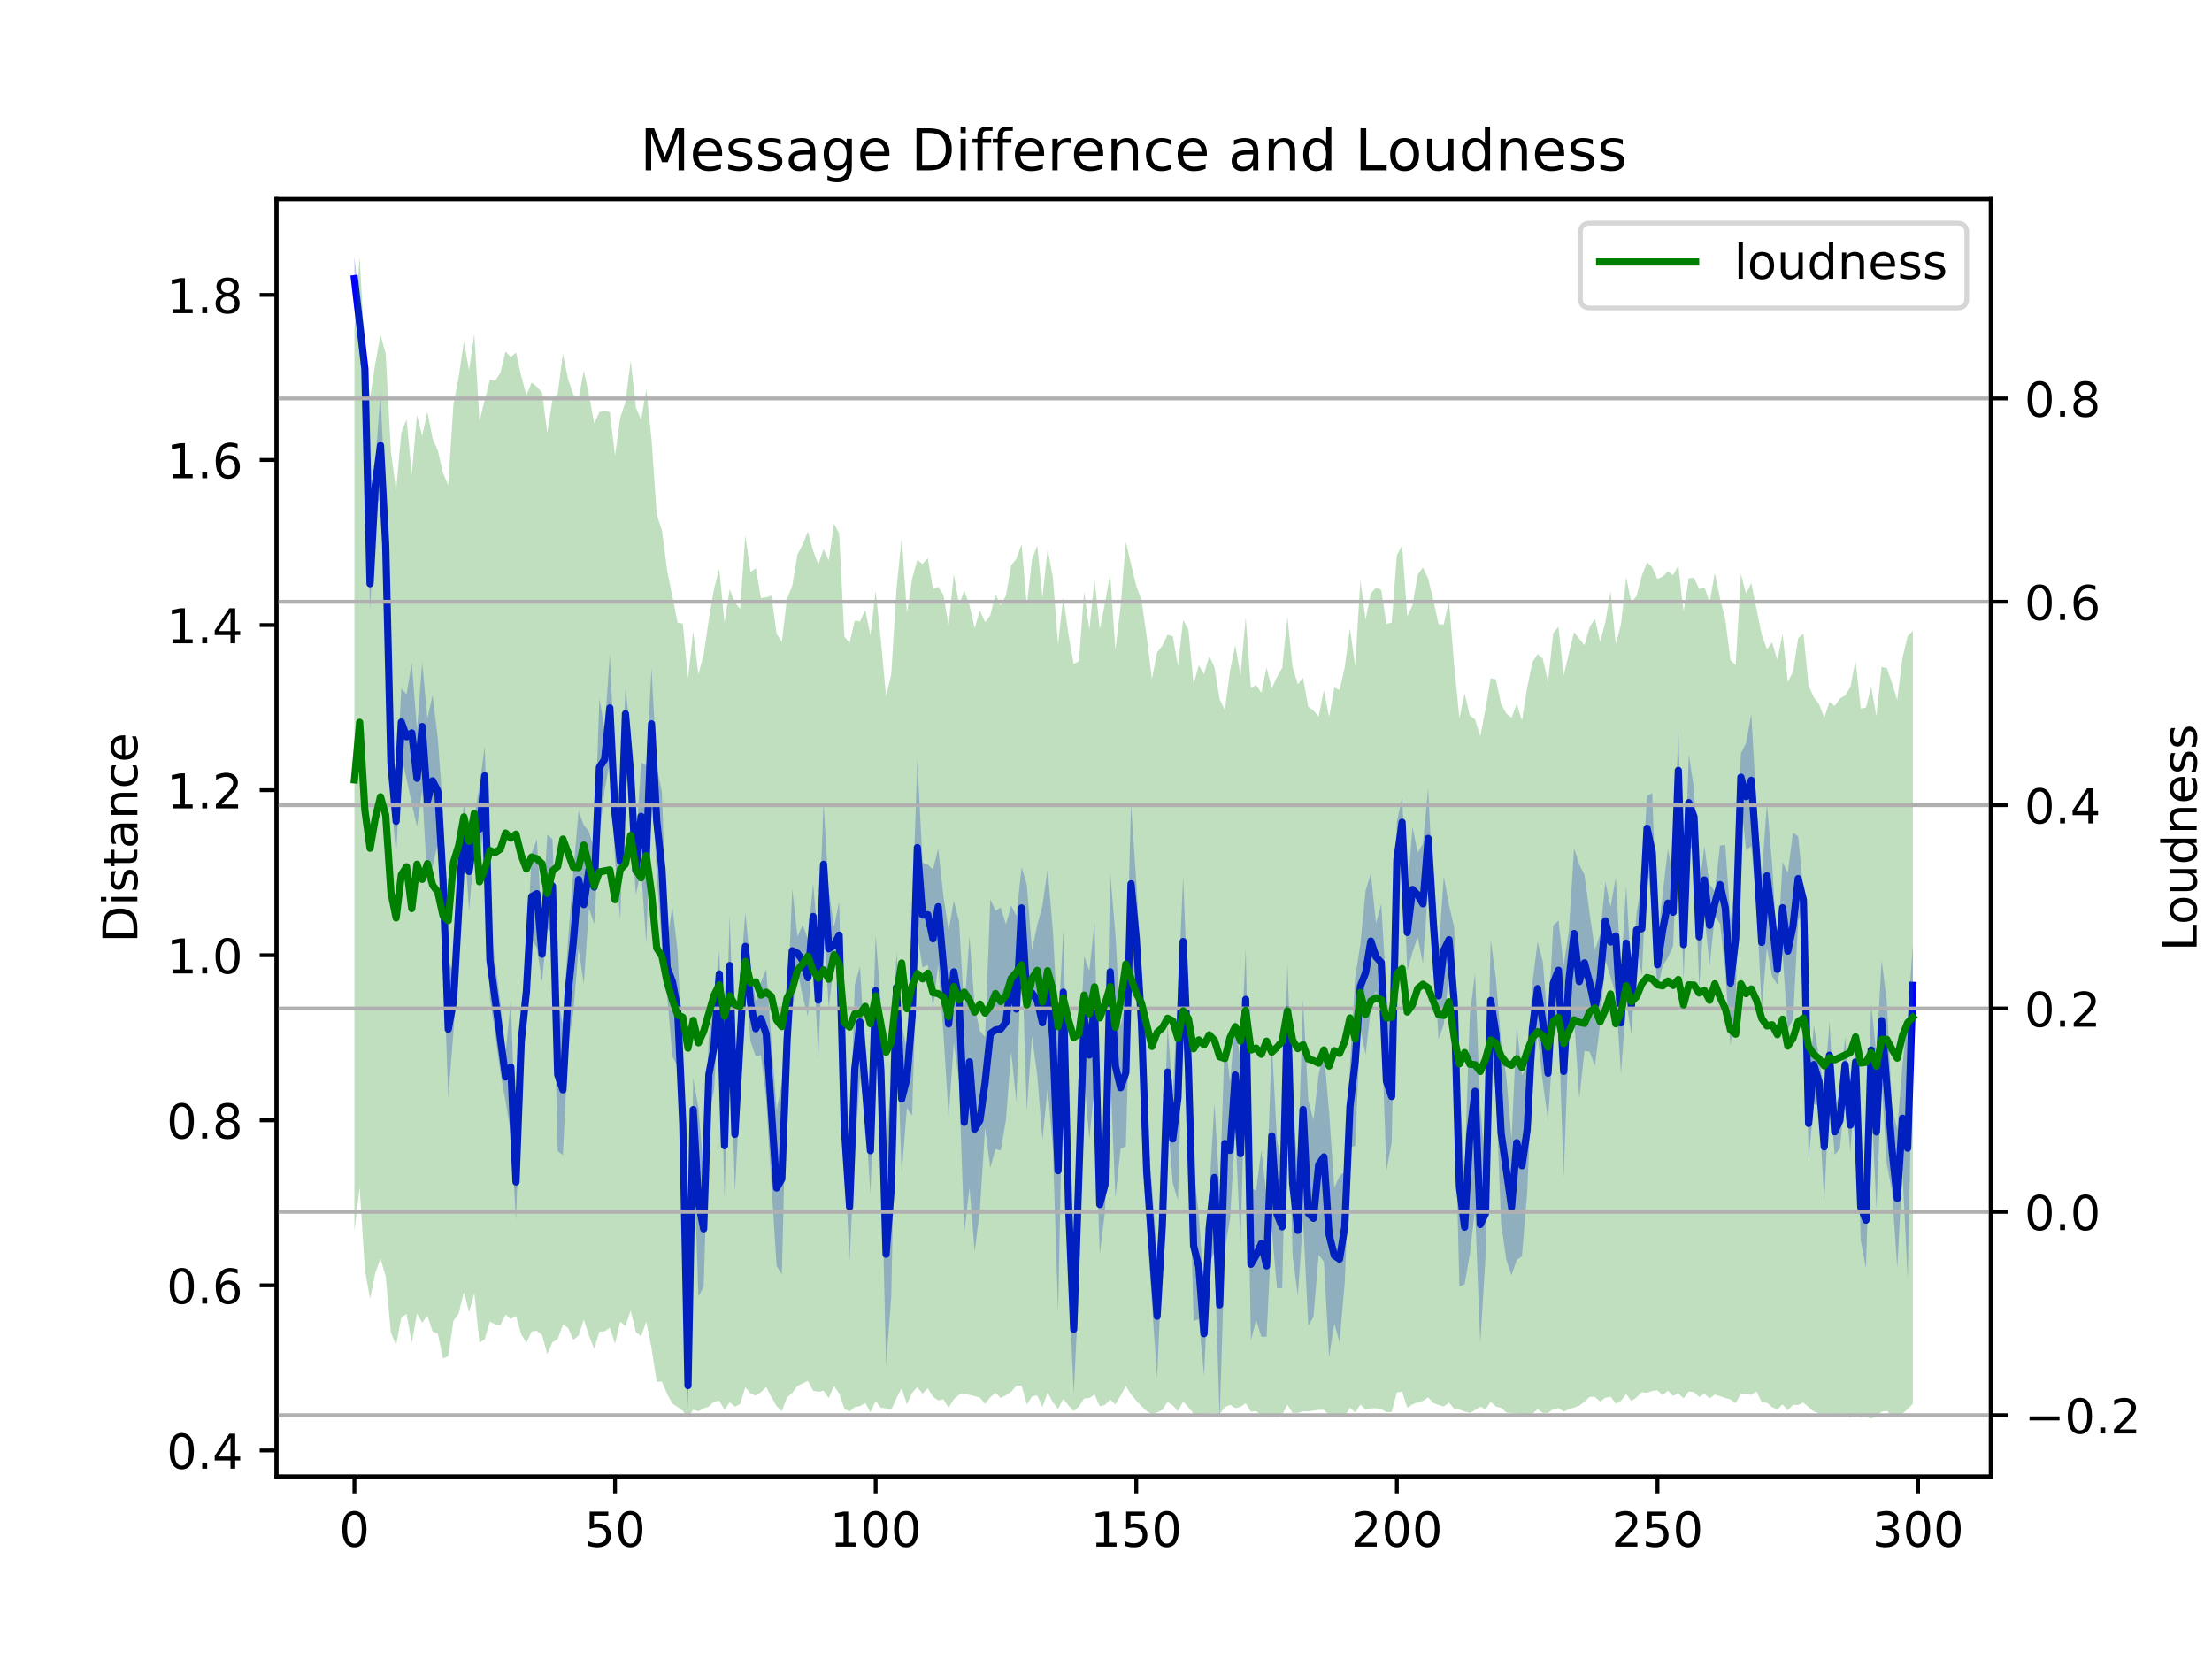 <?xml version="1.0" encoding="utf-8" standalone="no"?>
<!DOCTYPE svg PUBLIC "-//W3C//DTD SVG 1.1//EN"
  "http://www.w3.org/Graphics/SVG/1.1/DTD/svg11.dtd">
<!-- Created with matplotlib (https://matplotlib.org/) -->
<svg height="345.6pt" version="1.1" viewBox="0 0 460.8 345.6" width="460.8pt" xmlns="http://www.w3.org/2000/svg" xmlns:xlink="http://www.w3.org/1999/xlink">
 <defs>
  <style type="text/css">
*{stroke-linecap:butt;stroke-linejoin:round;}
  </style>
 </defs>
 <g id="figure_1">
  <g id="patch_1">
   <path d="M 0 345.6 
L 460.8 345.6 
L 460.8 0 
L 0 0 
z
" style="fill:#ffffff;"/>
  </g>
  <g id="axes_1">
   <g id="patch_2">
    <path d="M 57.6 307.584 
L 414.72 307.584 
L 414.72 41.472 
L 57.6 41.472 
z
" style="fill:#ffffff;"/>
   </g>
   <g id="PolyCollection_1">
    <path clip-path="url(#p0aea959685)" d="M 73.833 53.568 
L 73.833 62.533 
L 74.919 72.184 
L 76.004 82.669 
L 77.09 127.063 
L 78.176 105.6 
L 79.262 103.711 
L 80.348 121.563 
L 81.433 165.125 
L 82.519 178.37 
L 83.605 157.442 
L 84.691 162.311 
L 85.777 167.381 
L 86.862 172.212 
L 87.948 164.696 
L 89.034 184.166 
L 90.12 180.45 
L 91.206 175.749 
L 92.291 198.088 
L 93.377 228.541 
L 94.463 215.001 
L 95.549 198.601 
L 96.635 173.603 
L 97.72 189.707 
L 98.806 176.919 
L 99.892 181.737 
L 100.978 167.761 
L 102.064 207.957 
L 103.149 215.299 
L 104.235 223.466 
L 105.321 229.378 
L 106.407 236.14 
L 107.493 254.121 
L 108.578 224.525 
L 109.664 212.735 
L 110.75 195.795 
L 111.836 197.481 
L 112.922 204.498 
L 114.007 193.417 
L 115.093 194.368 
L 116.179 239.783 
L 117.265 240.63 
L 118.351 217.966 
L 119.436 210.835 
L 120.522 197.564 
L 121.608 205.014 
L 122.694 189.213 
L 123.78 192.519 
L 124.865 174.158 
L 125.951 164.5 
L 127.037 158.754 
L 128.123 179.077 
L 129.209 191.688 
L 130.294 154.008 
L 131.38 170.083 
L 132.466 186.427 
L 133.552 181.238 
L 134.638 196.69 
L 135.723 162.384 
L 136.809 182.38 
L 137.895 197.041 
L 138.981 207.29 
L 140.067 220.101 
L 141.152 222.095 
L 142.238 246.993 
L 143.324 293.628 
L 144.41 237.748 
L 145.496 270.081 
L 146.581 268.074 
L 147.667 231.938 
L 148.753 227.097 
L 149.839 207.762 
L 150.925 249.538 
L 152.01 211.599 
L 153.096 248.253 
L 154.182 227.174 
L 155.268 204.153 
L 156.354 216.925 
L 157.439 220.069 
L 158.525 219.804 
L 159.611 228.877 
L 160.697 246.756 
L 161.783 263.733 
L 162.868 265.453 
L 163.954 222.287 
L 165.04 210.964 
L 166.126 202.084 
L 167.212 207.566 
L 168.297 211.716 
L 169.383 197.75 
L 170.469 220.394 
L 171.555 193.003 
L 172.641 209.885 
L 173.726 200.804 
L 174.812 201.755 
L 175.898 240.095 
L 176.984 262.651 
L 178.07 240.211 
L 179.155 224.473 
L 180.241 231.737 
L 181.327 248.716 
L 182.413 218.054 
L 183.499 237.308 
L 184.584 284.475 
L 185.67 269.96 
L 186.756 213.008 
L 187.842 244.398 
L 188.928 230.782 
L 190.013 232.407 
L 191.099 194.915 
L 192.185 201.522 
L 193.271 201.03 
L 194.357 210.033 
L 195.442 201.005 
L 196.528 215.191 
L 197.614 232.759 
L 198.7 217.233 
L 199.786 225.25 
L 200.871 256.973 
L 201.957 247.399 
L 203.043 260.728 
L 204.129 252.066 
L 205.215 234.988 
L 206.3 243.288 
L 207.386 239.381 
L 208.472 239.682 
L 209.558 233.305 
L 210.644 219.063 
L 211.729 229.574 
L 212.815 197.631 
L 213.901 231.406 
L 214.987 215.906 
L 216.073 223.955 
L 217.158 237.425 
L 218.244 226.643 
L 219.33 239.075 
L 220.416 273.322 
L 221.502 219.56 
L 222.587 265.877 
L 223.673 290.283 
L 224.759 268.392 
L 225.845 224.637 
L 226.931 237.378 
L 228.016 226.283 
L 229.102 261.313 
L 230.188 252.418 
L 231.274 223.015 
L 232.36 249.485 
L 233.445 239.342 
L 234.531 238.829 
L 235.617 200.622 
L 236.703 207.404 
L 237.789 223.496 
L 238.875 255.196 
L 239.96 271.404 
L 241.046 287.17 
L 242.132 261.885 
L 243.218 233.111 
L 244.304 246.471 
L 245.389 250.059 
L 246.475 209.732 
L 247.561 234.142 
L 248.647 275.182 
L 249.733 274.818 
L 250.818 286.595 
L 251.904 263.189 
L 252.99 260.835 
L 254.076 295.488 
L 255.162 260.349 
L 256.247 253.881 
L 257.333 235.338 
L 258.419 259.188 
L 259.505 218.877 
L 260.591 279.233 
L 261.676 275.011 
L 262.762 278.472 
L 263.848 278.472 
L 264.934 256.108 
L 266.02 268.372 
L 267.105 268.359 
L 268.191 220.134 
L 269.277 261.627 
L 270.363 269.95 
L 271.449 254.114 
L 272.534 276.189 
L 273.62 274.329 
L 274.706 261.393 
L 275.792 262.846 
L 276.878 282.695 
L 277.963 275.71 
L 279.049 279.623 
L 280.135 267.181 
L 281.221 239.021 
L 282.307 238.691 
L 283.392 214.276 
L 284.478 219.732 
L 285.564 210.111 
L 286.65 206.343 
L 287.736 212.735 
L 288.821 243.885 
L 289.907 238.069 
L 290.993 187.029 
L 292.079 176.418 
L 293.165 202.257 
L 294.25 198.344 
L 295.336 195.194 
L 296.422 200.77 
L 297.508 185.068 
L 298.594 198.547 
L 299.679 216.522 
L 300.765 213.38 
L 301.851 203.003 
L 302.937 224.112 
L 304.023 268.02 
L 305.108 267.507 
L 306.194 261.284 
L 307.28 251.868 
L 308.366 279.774 
L 309.452 262.087 
L 310.537 221.044 
L 311.623 226.861 
L 312.709 254.942 
L 313.795 262.443 
L 314.881 265.674 
L 315.966 262.482 
L 317.052 261.704 
L 318.138 248.391 
L 319.224 223.932 
L 320.31 215.7 
L 321.395 225.468 
L 322.481 233.424 
L 323.567 216.836 
L 324.653 212.474 
L 325.739 245.361 
L 326.824 214.885 
L 327.91 212.216 
L 328.996 228.844 
L 330.082 218.895 
L 331.168 219.117 
L 332.253 222.08 
L 333.339 213.185 
L 334.425 199.962 
L 335.511 203.53 
L 336.597 207.184 
L 337.682 223.699 
L 338.768 208.411 
L 339.854 215.576 
L 340.94 197.32 
L 342.026 203.267 
L 343.111 179.294 
L 344.197 189.826 
L 345.283 206.087 
L 346.369 201.182 
L 347.455 199.473 
L 348.54 197.057 
L 349.626 168.97 
L 350.712 204.053 
L 351.798 177.295 
L 352.884 176.044 
L 353.969 205.507 
L 355.055 190.323 
L 356.141 201.286 
L 357.227 190.805 
L 358.313 192.443 
L 359.398 202.072 
L 360.484 217.885 
L 361.57 208.113 
L 362.656 166.845 
L 363.742 177.113 
L 364.827 176.323 
L 365.913 188.3 
L 366.999 210.153 
L 368.085 197.468 
L 369.171 203.357 
L 370.256 205.107 
L 371.342 198.637 
L 372.428 214.442 
L 373.514 212.42 
L 374.6 191.796 
L 375.685 189.237 
L 376.771 241.682 
L 377.857 229.906 
L 378.943 230.447 
L 380.029 250.522 
L 381.114 226.889 
L 382.2 240.547 
L 383.286 239.287 
L 384.372 227.549 
L 385.458 240.048 
L 386.543 224.059 
L 387.629 258.409 
L 388.715 264.21 
L 389.801 228.412 
L 390.887 251.895 
L 391.972 225.228 
L 393.058 242.492 
L 394.144 248.181 
L 395.23 264.126 
L 396.316 243.965 
L 397.401 266.468 
L 398.487 213.845 
L 398.487 196.706 
L 398.487 196.706 
L 397.401 211.899 
L 396.316 221.893 
L 395.23 235.22 
L 394.144 230.754 
L 393.058 208.631 
L 391.972 200.02 
L 390.887 219.713 
L 389.801 209.075 
L 388.715 244.168 
L 387.629 244.503 
L 386.543 218.382 
L 385.458 228.697 
L 384.372 216.019 
L 383.286 227.536 
L 382.2 231.011 
L 381.114 212.756 
L 380.029 227.281 
L 378.943 220.331 
L 377.857 213.622 
L 376.771 226.419 
L 375.685 185.79 
L 374.6 174.255 
L 373.514 173.453 
L 372.428 181.835 
L 371.342 179.572 
L 370.256 198.744 
L 369.171 180.031 
L 368.085 167.421 
L 366.999 182.482 
L 365.913 167.883 
L 364.827 148.764 
L 363.742 154.783 
L 362.656 156.949 
L 361.57 182.978 
L 360.484 191.708 
L 359.398 176.02 
L 358.313 176.133 
L 357.227 185.636 
L 356.141 184.239 
L 355.055 176.314 
L 353.969 184.805 
L 352.884 164.179 
L 351.798 157.11 
L 350.712 189.501 
L 349.626 152.002 
L 348.54 183.023 
L 347.455 176.813 
L 346.369 186.171 
L 345.283 195.857 
L 344.197 165.211 
L 343.111 165.782 
L 342.026 183.621 
L 340.94 190.085 
L 339.854 203.517 
L 338.768 184.563 
L 337.682 202.464 
L 336.597 182.763 
L 335.511 188.919 
L 334.425 183.683 
L 333.339 194.691 
L 332.253 197.842 
L 331.168 190.484 
L 330.082 182.262 
L 328.996 180.122 
L 327.91 176.708 
L 326.824 193.81 
L 325.739 201.054 
L 324.653 191.759 
L 323.567 192.827 
L 322.481 213.734 
L 321.395 200.356 
L 320.31 196.198 
L 319.224 204.716 
L 318.138 222.198 
L 317.052 223.983 
L 315.966 213.58 
L 314.881 237.291 
L 313.795 224.307 
L 312.709 217.057 
L 311.623 203.797 
L 310.537 195.778 
L 309.452 243.554 
L 308.366 230.411 
L 307.28 202.809 
L 306.194 211.371 
L 305.108 243.793 
L 304.023 226.433 
L 302.937 193.171 
L 301.851 188.493 
L 300.765 182.591 
L 299.679 198.407 
L 298.594 186.016 
L 297.508 164.239 
L 296.422 175.8 
L 295.336 177.62 
L 294.25 172.251 
L 293.165 186.245 
L 292.079 166.154 
L 290.993 171.134 
L 289.907 218.768 
L 288.821 206.596 
L 287.736 188.322 
L 286.65 192.331 
L 285.564 181.967 
L 284.478 185.578 
L 283.392 196.637 
L 282.307 203.643 
L 281.221 222.022 
L 280.135 244.076 
L 279.049 244.98 
L 277.963 247.42 
L 276.878 231.721 
L 275.792 219.163 
L 274.706 223.826 
L 273.62 233.266 
L 272.534 229.265 
L 271.449 208.153 
L 270.363 242.666 
L 269.277 231.255 
L 268.191 200.652 
L 267.105 242.79 
L 266.02 237.429 
L 264.934 217.145 
L 263.848 248.97 
L 262.762 239.617 
L 261.676 248.001 
L 260.591 247.526 
L 259.505 197.512 
L 258.419 221.457 
L 257.333 212.577 
L 256.247 225.409 
L 255.162 216.052 
L 254.076 248.155 
L 252.99 229.737 
L 251.904 248.413 
L 250.818 269.071 
L 249.733 252.985 
L 248.647 243.817 
L 247.561 210.594 
L 246.475 182.536 
L 245.389 207.215 
L 244.304 228.058 
L 243.218 213.561 
L 242.132 248.509 
L 241.046 261.229 
L 239.96 246.912 
L 238.875 232.918 
L 237.789 202.617 
L 236.703 183.717 
L 235.617 167.62 
L 234.531 208.109 
L 233.445 213.877 
L 232.36 194.611 
L 231.274 181.862 
L 230.188 241.209 
L 229.102 240.505 
L 228.016 192.032 
L 226.931 202.193 
L 225.845 199.223 
L 224.759 222.458 
L 223.673 263.499 
L 222.587 235.483 
L 221.502 193.817 
L 220.416 214.42 
L 219.33 193.88 
L 218.244 181.038 
L 217.158 188.688 
L 216.073 192.746 
L 214.987 197.842 
L 213.901 184.259 
L 212.815 180.664 
L 211.729 190.817 
L 210.644 188.625 
L 209.558 192.561 
L 208.472 189.045 
L 207.386 189.726 
L 206.3 187.347 
L 205.215 216.036 
L 204.129 214.74 
L 203.043 209.7 
L 201.957 195.009 
L 200.871 210.646 
L 199.786 191.879 
L 198.7 187.664 
L 197.614 193.862 
L 196.528 186.609 
L 195.442 176.779 
L 194.357 181.123 
L 193.271 180.081 
L 192.185 179.72 
L 191.099 158.212 
L 190.013 190.903 
L 188.928 218.585 
L 187.842 213.494 
L 186.756 198.418 
L 185.67 225.021 
L 184.584 238.103 
L 183.499 208.843 
L 182.413 194.692 
L 181.327 230.691 
L 180.241 220.242 
L 179.155 201.325 
L 178.07 205.153 
L 176.984 240.185 
L 175.898 229.89 
L 174.812 187.835 
L 173.726 193.109 
L 172.641 185.398 
L 171.555 167.107 
L 170.469 196.285 
L 169.383 184.097 
L 168.297 195.613 
L 167.212 192.592 
L 166.126 195.082 
L 165.04 185.147 
L 163.954 211.643 
L 162.868 225.715 
L 161.783 231.218 
L 160.697 216.878 
L 159.611 201.91 
L 158.525 204.57 
L 157.439 208.54 
L 156.354 201.11 
L 155.268 190.146 
L 154.182 204.21 
L 153.096 224.376 
L 152.01 190.676 
L 150.925 227.805 
L 149.839 198.01 
L 148.753 208.975 
L 147.667 215.827 
L 146.581 243.915 
L 145.496 230.757 
L 144.41 224.555 
L 143.324 283.669 
L 142.238 221.413 
L 141.152 198.04 
L 140.067 188.863 
L 138.981 195.956 
L 137.895 165.075 
L 136.809 159.703 
L 135.723 139.204 
L 134.638 159.449 
L 133.552 158.883 
L 132.466 176.365 
L 131.38 152.692 
L 130.294 143.384 
L 129.209 167.173 
L 128.123 159.91 
L 127.037 136.213 
L 125.951 151.932 
L 124.865 145.516 
L 123.78 177.051 
L 122.694 173.213 
L 121.608 171.877 
L 120.522 168.901 
L 119.436 181.514 
L 118.351 195.536 
L 117.265 213.452 
L 116.179 207.966 
L 115.093 174.821 
L 114.007 173.823 
L 112.922 193.073 
L 111.836 174.851 
L 110.75 177.76 
L 109.664 200.302 
L 108.578 209.559 
L 107.493 238.343 
L 106.407 208.43 
L 105.321 219.344 
L 104.235 208.909 
L 103.149 200.339 
L 102.064 192.131 
L 100.978 155.456 
L 99.892 163.722 
L 98.806 170.152 
L 97.72 173.38 
L 96.635 167.404 
L 95.549 180.531 
L 94.463 202.387 
L 93.377 200.275 
L 92.291 168.805 
L 91.206 153.905 
L 90.12 144.85 
L 89.034 149.666 
L 87.948 138.004 
L 86.862 152.043 
L 85.777 137.967 
L 84.691 144.638 
L 83.605 143.4 
L 82.519 163.818 
L 81.433 152.857 
L 80.348 105.41 
L 79.262 81.875 
L 78.176 96.42 
L 77.09 116.12 
L 76.004 71.014 
L 74.919 63.217 
L 73.833 53.568 
z
" style="fill:#0000ff;fill-opacity:0.25;"/>
   </g>
   <g id="matplotlib.axis_1">
    <g id="xtick_1">
     <g id="line2d_1">
      <defs>
       <path d="M 0 0 
L 0 3.5 
" id="m6b389d6c58" style="stroke:#000000;stroke-width:0.8;"/>
      </defs>
      <g>
       <use style="stroke:#000000;stroke-width:0.8;" x="73.833" xlink:href="#m6b389d6c58" y="307.584"/>
      </g>
     </g>
     <g id="text_1">
      <!-- 0 -->
      <defs>
       <path d="M 31.781 66.406 
Q 24.172 66.406 20.328 58.906 
Q 16.5 51.422 16.5 36.375 
Q 16.5 21.391 20.328 13.891 
Q 24.172 6.391 31.781 6.391 
Q 39.453 6.391 43.281 13.891 
Q 47.125 21.391 47.125 36.375 
Q 47.125 51.422 43.281 58.906 
Q 39.453 66.406 31.781 66.406 
z
M 31.781 74.219 
Q 44.047 74.219 50.516 64.516 
Q 56.984 54.828 56.984 36.375 
Q 56.984 17.969 50.516 8.266 
Q 44.047 -1.422 31.781 -1.422 
Q 19.531 -1.422 13.062 8.266 
Q 6.594 17.969 6.594 36.375 
Q 6.594 54.828 13.062 64.516 
Q 19.531 74.219 31.781 74.219 
z
" id="DejaVuSans-48"/>
      </defs>
      <g transform="translate(70.651 322.182)scale(0.1 -0.1)">
       <use xlink:href="#DejaVuSans-48"/>
      </g>
     </g>
    </g>
    <g id="xtick_2">
     <g id="line2d_2">
      <g>
       <use style="stroke:#000000;stroke-width:0.8;" x="128.123" xlink:href="#m6b389d6c58" y="307.584"/>
      </g>
     </g>
     <g id="text_2">
      <!-- 50 -->
      <defs>
       <path d="M 10.797 72.906 
L 49.516 72.906 
L 49.516 64.594 
L 19.828 64.594 
L 19.828 46.734 
Q 21.969 47.469 24.109 47.828 
Q 26.266 48.188 28.422 48.188 
Q 40.625 48.188 47.75 41.5 
Q 54.891 34.812 54.891 23.391 
Q 54.891 11.625 47.562 5.094 
Q 40.234 -1.422 26.906 -1.422 
Q 22.312 -1.422 17.547 -0.641 
Q 12.797 0.141 7.719 1.703 
L 7.719 11.625 
Q 12.109 9.234 16.797 8.062 
Q 21.484 6.891 26.703 6.891 
Q 35.156 6.891 40.078 11.328 
Q 45.016 15.766 45.016 23.391 
Q 45.016 31 40.078 35.438 
Q 35.156 39.891 26.703 39.891 
Q 22.75 39.891 18.812 39.016 
Q 14.891 38.141 10.797 36.281 
z
" id="DejaVuSans-53"/>
      </defs>
      <g transform="translate(121.76 322.182)scale(0.1 -0.1)">
       <use xlink:href="#DejaVuSans-53"/>
       <use x="63.623" xlink:href="#DejaVuSans-48"/>
      </g>
     </g>
    </g>
    <g id="xtick_3">
     <g id="line2d_3">
      <g>
       <use style="stroke:#000000;stroke-width:0.8;" x="182.413" xlink:href="#m6b389d6c58" y="307.584"/>
      </g>
     </g>
     <g id="text_3">
      <!-- 100 -->
      <defs>
       <path d="M 12.406 8.297 
L 28.516 8.297 
L 28.516 63.922 
L 10.984 60.406 
L 10.984 69.391 
L 28.422 72.906 
L 38.281 72.906 
L 38.281 8.297 
L 54.391 8.297 
L 54.391 0 
L 12.406 0 
z
" id="DejaVuSans-49"/>
      </defs>
      <g transform="translate(172.869 322.182)scale(0.1 -0.1)">
       <use xlink:href="#DejaVuSans-49"/>
       <use x="63.623" xlink:href="#DejaVuSans-48"/>
       <use x="127.246" xlink:href="#DejaVuSans-48"/>
      </g>
     </g>
    </g>
    <g id="xtick_4">
     <g id="line2d_4">
      <g>
       <use style="stroke:#000000;stroke-width:0.8;" x="236.703" xlink:href="#m6b389d6c58" y="307.584"/>
      </g>
     </g>
     <g id="text_4">
      <!-- 150 -->
      <g transform="translate(227.159 322.182)scale(0.1 -0.1)">
       <use xlink:href="#DejaVuSans-49"/>
       <use x="63.623" xlink:href="#DejaVuSans-53"/>
       <use x="127.246" xlink:href="#DejaVuSans-48"/>
      </g>
     </g>
    </g>
    <g id="xtick_5">
     <g id="line2d_5">
      <g>
       <use style="stroke:#000000;stroke-width:0.8;" x="290.993" xlink:href="#m6b389d6c58" y="307.584"/>
      </g>
     </g>
     <g id="text_5">
      <!-- 200 -->
      <defs>
       <path d="M 19.188 8.297 
L 53.609 8.297 
L 53.609 0 
L 7.328 0 
L 7.328 8.297 
Q 12.938 14.109 22.625 23.891 
Q 32.328 33.688 34.812 36.531 
Q 39.547 41.844 41.422 45.531 
Q 43.312 49.219 43.312 52.781 
Q 43.312 58.594 39.234 62.25 
Q 35.156 65.922 28.609 65.922 
Q 23.969 65.922 18.812 64.312 
Q 13.672 62.703 7.812 59.422 
L 7.812 69.391 
Q 13.766 71.781 18.938 73 
Q 24.125 74.219 28.422 74.219 
Q 39.75 74.219 46.484 68.547 
Q 53.219 62.891 53.219 53.422 
Q 53.219 48.922 51.531 44.891 
Q 49.859 40.875 45.406 35.406 
Q 44.188 33.984 37.641 27.219 
Q 31.109 20.453 19.188 8.297 
z
" id="DejaVuSans-50"/>
      </defs>
      <g transform="translate(281.449 322.182)scale(0.1 -0.1)">
       <use xlink:href="#DejaVuSans-50"/>
       <use x="63.623" xlink:href="#DejaVuSans-48"/>
       <use x="127.246" xlink:href="#DejaVuSans-48"/>
      </g>
     </g>
    </g>
    <g id="xtick_6">
     <g id="line2d_6">
      <g>
       <use style="stroke:#000000;stroke-width:0.8;" x="345.283" xlink:href="#m6b389d6c58" y="307.584"/>
      </g>
     </g>
     <g id="text_6">
      <!-- 250 -->
      <g transform="translate(335.739 322.182)scale(0.1 -0.1)">
       <use xlink:href="#DejaVuSans-50"/>
       <use x="63.623" xlink:href="#DejaVuSans-53"/>
       <use x="127.246" xlink:href="#DejaVuSans-48"/>
      </g>
     </g>
    </g>
    <g id="xtick_7">
     <g id="line2d_7">
      <g>
       <use style="stroke:#000000;stroke-width:0.8;" x="399.573" xlink:href="#m6b389d6c58" y="307.584"/>
      </g>
     </g>
     <g id="text_7">
      <!-- 300 -->
      <defs>
       <path d="M 40.578 39.312 
Q 47.656 37.797 51.625 33 
Q 55.609 28.219 55.609 21.188 
Q 55.609 10.406 48.188 4.484 
Q 40.766 -1.422 27.094 -1.422 
Q 22.516 -1.422 17.656 -0.516 
Q 12.797 0.391 7.625 2.203 
L 7.625 11.719 
Q 11.719 9.328 16.594 8.109 
Q 21.484 6.891 26.812 6.891 
Q 36.078 6.891 40.938 10.547 
Q 45.797 14.203 45.797 21.188 
Q 45.797 27.641 41.281 31.266 
Q 36.766 34.906 28.719 34.906 
L 20.219 34.906 
L 20.219 43.016 
L 29.109 43.016 
Q 36.375 43.016 40.234 45.922 
Q 44.094 48.828 44.094 54.297 
Q 44.094 59.906 40.109 62.906 
Q 36.141 65.922 28.719 65.922 
Q 24.656 65.922 20.016 65.031 
Q 15.375 64.156 9.812 62.312 
L 9.812 71.094 
Q 15.438 72.656 20.344 73.438 
Q 25.25 74.219 29.594 74.219 
Q 40.828 74.219 47.359 69.109 
Q 53.906 64.016 53.906 55.328 
Q 53.906 49.266 50.438 45.094 
Q 46.969 40.922 40.578 39.312 
z
" id="DejaVuSans-51"/>
      </defs>
      <g transform="translate(390.029 322.182)scale(0.1 -0.1)">
       <use xlink:href="#DejaVuSans-51"/>
       <use x="63.623" xlink:href="#DejaVuSans-48"/>
       <use x="127.246" xlink:href="#DejaVuSans-48"/>
      </g>
     </g>
    </g>
   </g>
   <g id="matplotlib.axis_2">
    <g id="ytick_1">
     <g id="line2d_8">
      <defs>
       <path d="M 0 0 
L -3.5 0 
" id="m06a552d25c" style="stroke:#000000;stroke-width:0.8;"/>
      </defs>
      <g>
       <use style="stroke:#000000;stroke-width:0.8;" x="57.6" xlink:href="#m06a552d25c" y="302.153"/>
      </g>
     </g>
     <g id="text_8">
      <!-- 0.4 -->
      <defs>
       <path d="M 10.688 12.406 
L 21 12.406 
L 21 0 
L 10.688 0 
z
" id="DejaVuSans-46"/>
       <path d="M 37.797 64.312 
L 12.891 25.391 
L 37.797 25.391 
z
M 35.203 72.906 
L 47.609 72.906 
L 47.609 25.391 
L 58.016 25.391 
L 58.016 17.188 
L 47.609 17.188 
L 47.609 0 
L 37.797 0 
L 37.797 17.188 
L 4.891 17.188 
L 4.891 26.703 
z
" id="DejaVuSans-52"/>
      </defs>
      <g transform="translate(34.697 305.952)scale(0.1 -0.1)">
       <use xlink:href="#DejaVuSans-48"/>
       <use x="63.623" xlink:href="#DejaVuSans-46"/>
       <use x="95.41" xlink:href="#DejaVuSans-52"/>
      </g>
     </g>
    </g>
    <g id="ytick_2">
     <g id="line2d_9">
      <g>
       <use style="stroke:#000000;stroke-width:0.8;" x="57.6" xlink:href="#m06a552d25c" y="267.765"/>
      </g>
     </g>
     <g id="text_9">
      <!-- 0.6 -->
      <defs>
       <path d="M 33.016 40.375 
Q 26.375 40.375 22.484 35.828 
Q 18.609 31.297 18.609 23.391 
Q 18.609 15.531 22.484 10.953 
Q 26.375 6.391 33.016 6.391 
Q 39.656 6.391 43.531 10.953 
Q 47.406 15.531 47.406 23.391 
Q 47.406 31.297 43.531 35.828 
Q 39.656 40.375 33.016 40.375 
z
M 52.594 71.297 
L 52.594 62.312 
Q 48.875 64.062 45.094 64.984 
Q 41.312 65.922 37.594 65.922 
Q 27.828 65.922 22.672 59.328 
Q 17.531 52.734 16.797 39.406 
Q 19.672 43.656 24.016 45.922 
Q 28.375 48.188 33.594 48.188 
Q 44.578 48.188 50.953 41.516 
Q 57.328 34.859 57.328 23.391 
Q 57.328 12.156 50.688 5.359 
Q 44.047 -1.422 33.016 -1.422 
Q 20.359 -1.422 13.672 8.266 
Q 6.984 17.969 6.984 36.375 
Q 6.984 53.656 15.188 63.938 
Q 23.391 74.219 37.203 74.219 
Q 40.922 74.219 44.703 73.484 
Q 48.484 72.75 52.594 71.297 
z
" id="DejaVuSans-54"/>
      </defs>
      <g transform="translate(34.697 271.564)scale(0.1 -0.1)">
       <use xlink:href="#DejaVuSans-48"/>
       <use x="63.623" xlink:href="#DejaVuSans-46"/>
       <use x="95.41" xlink:href="#DejaVuSans-54"/>
      </g>
     </g>
    </g>
    <g id="ytick_3">
     <g id="line2d_10">
      <g>
       <use style="stroke:#000000;stroke-width:0.8;" x="57.6" xlink:href="#m06a552d25c" y="233.376"/>
      </g>
     </g>
     <g id="text_10">
      <!-- 0.8 -->
      <defs>
       <path d="M 31.781 34.625 
Q 24.75 34.625 20.719 30.859 
Q 16.703 27.094 16.703 20.516 
Q 16.703 13.922 20.719 10.156 
Q 24.75 6.391 31.781 6.391 
Q 38.812 6.391 42.859 10.172 
Q 46.922 13.969 46.922 20.516 
Q 46.922 27.094 42.891 30.859 
Q 38.875 34.625 31.781 34.625 
z
M 21.922 38.812 
Q 15.578 40.375 12.031 44.719 
Q 8.5 49.078 8.5 55.328 
Q 8.5 64.062 14.719 69.141 
Q 20.953 74.219 31.781 74.219 
Q 42.672 74.219 48.875 69.141 
Q 55.078 64.062 55.078 55.328 
Q 55.078 49.078 51.531 44.719 
Q 48 40.375 41.703 38.812 
Q 48.828 37.156 52.797 32.312 
Q 56.781 27.484 56.781 20.516 
Q 56.781 9.906 50.312 4.234 
Q 43.844 -1.422 31.781 -1.422 
Q 19.734 -1.422 13.25 4.234 
Q 6.781 9.906 6.781 20.516 
Q 6.781 27.484 10.781 32.312 
Q 14.797 37.156 21.922 38.812 
z
M 18.312 54.391 
Q 18.312 48.734 21.844 45.562 
Q 25.391 42.391 31.781 42.391 
Q 38.141 42.391 41.719 45.562 
Q 45.312 48.734 45.312 54.391 
Q 45.312 60.062 41.719 63.234 
Q 38.141 66.406 31.781 66.406 
Q 25.391 66.406 21.844 63.234 
Q 18.312 60.062 18.312 54.391 
z
" id="DejaVuSans-56"/>
      </defs>
      <g transform="translate(34.697 237.175)scale(0.1 -0.1)">
       <use xlink:href="#DejaVuSans-48"/>
       <use x="63.623" xlink:href="#DejaVuSans-46"/>
       <use x="95.41" xlink:href="#DejaVuSans-56"/>
      </g>
     </g>
    </g>
    <g id="ytick_4">
     <g id="line2d_11">
      <g>
       <use style="stroke:#000000;stroke-width:0.8;" x="57.6" xlink:href="#m06a552d25c" y="198.987"/>
      </g>
     </g>
     <g id="text_11">
      <!-- 1.0 -->
      <g transform="translate(34.697 202.786)scale(0.1 -0.1)">
       <use xlink:href="#DejaVuSans-49"/>
       <use x="63.623" xlink:href="#DejaVuSans-46"/>
       <use x="95.41" xlink:href="#DejaVuSans-48"/>
      </g>
     </g>
    </g>
    <g id="ytick_5">
     <g id="line2d_12">
      <g>
       <use style="stroke:#000000;stroke-width:0.8;" x="57.6" xlink:href="#m06a552d25c" y="164.599"/>
      </g>
     </g>
     <g id="text_12">
      <!-- 1.2 -->
      <g transform="translate(34.697 168.398)scale(0.1 -0.1)">
       <use xlink:href="#DejaVuSans-49"/>
       <use x="63.623" xlink:href="#DejaVuSans-46"/>
       <use x="95.41" xlink:href="#DejaVuSans-50"/>
      </g>
     </g>
    </g>
    <g id="ytick_6">
     <g id="line2d_13">
      <g>
       <use style="stroke:#000000;stroke-width:0.8;" x="57.6" xlink:href="#m06a552d25c" y="130.21"/>
      </g>
     </g>
     <g id="text_13">
      <!-- 1.4 -->
      <g transform="translate(34.697 134.009)scale(0.1 -0.1)">
       <use xlink:href="#DejaVuSans-49"/>
       <use x="63.623" xlink:href="#DejaVuSans-46"/>
       <use x="95.41" xlink:href="#DejaVuSans-52"/>
      </g>
     </g>
    </g>
    <g id="ytick_7">
     <g id="line2d_14">
      <g>
       <use style="stroke:#000000;stroke-width:0.8;" x="57.6" xlink:href="#m06a552d25c" y="95.821"/>
      </g>
     </g>
     <g id="text_14">
      <!-- 1.6 -->
      <g transform="translate(34.697 99.62)scale(0.1 -0.1)">
       <use xlink:href="#DejaVuSans-49"/>
       <use x="63.623" xlink:href="#DejaVuSans-46"/>
       <use x="95.41" xlink:href="#DejaVuSans-54"/>
      </g>
     </g>
    </g>
    <g id="ytick_8">
     <g id="line2d_15">
      <g>
       <use style="stroke:#000000;stroke-width:0.8;" x="57.6" xlink:href="#m06a552d25c" y="61.433"/>
      </g>
     </g>
     <g id="text_15">
      <!-- 1.8 -->
      <g transform="translate(34.697 65.232)scale(0.1 -0.1)">
       <use xlink:href="#DejaVuSans-49"/>
       <use x="63.623" xlink:href="#DejaVuSans-46"/>
       <use x="95.41" xlink:href="#DejaVuSans-56"/>
      </g>
     </g>
    </g>
    <g id="text_16">
     <!-- Distance -->
     <defs>
      <path d="M 19.672 64.797 
L 19.672 8.109 
L 31.594 8.109 
Q 46.688 8.109 53.688 14.938 
Q 60.688 21.781 60.688 36.531 
Q 60.688 51.172 53.688 57.984 
Q 46.688 64.797 31.594 64.797 
z
M 9.812 72.906 
L 30.078 72.906 
Q 51.266 72.906 61.172 64.094 
Q 71.094 55.281 71.094 36.531 
Q 71.094 17.672 61.125 8.828 
Q 51.172 0 30.078 0 
L 9.812 0 
z
" id="DejaVuSans-68"/>
      <path d="M 9.422 54.688 
L 18.406 54.688 
L 18.406 0 
L 9.422 0 
z
M 9.422 75.984 
L 18.406 75.984 
L 18.406 64.594 
L 9.422 64.594 
z
" id="DejaVuSans-105"/>
      <path d="M 44.281 53.078 
L 44.281 44.578 
Q 40.484 46.531 36.375 47.5 
Q 32.281 48.484 27.875 48.484 
Q 21.188 48.484 17.844 46.438 
Q 14.5 44.391 14.5 40.281 
Q 14.5 37.156 16.891 35.375 
Q 19.281 33.594 26.516 31.984 
L 29.594 31.297 
Q 39.156 29.25 43.188 25.516 
Q 47.219 21.781 47.219 15.094 
Q 47.219 7.469 41.188 3.016 
Q 35.156 -1.422 24.609 -1.422 
Q 20.219 -1.422 15.453 -0.562 
Q 10.688 0.297 5.422 2 
L 5.422 11.281 
Q 10.406 8.688 15.234 7.391 
Q 20.062 6.109 24.812 6.109 
Q 31.156 6.109 34.562 8.281 
Q 37.984 10.453 37.984 14.406 
Q 37.984 18.062 35.516 20.016 
Q 33.062 21.969 24.703 23.781 
L 21.578 24.516 
Q 13.234 26.266 9.516 29.906 
Q 5.812 33.547 5.812 39.891 
Q 5.812 47.609 11.281 51.797 
Q 16.75 56 26.812 56 
Q 31.781 56 36.172 55.266 
Q 40.578 54.547 44.281 53.078 
z
" id="DejaVuSans-115"/>
      <path d="M 18.312 70.219 
L 18.312 54.688 
L 36.812 54.688 
L 36.812 47.703 
L 18.312 47.703 
L 18.312 18.016 
Q 18.312 11.328 20.141 9.422 
Q 21.969 7.516 27.594 7.516 
L 36.812 7.516 
L 36.812 0 
L 27.594 0 
Q 17.188 0 13.234 3.875 
Q 9.281 7.766 9.281 18.016 
L 9.281 47.703 
L 2.688 47.703 
L 2.688 54.688 
L 9.281 54.688 
L 9.281 70.219 
z
" id="DejaVuSans-116"/>
      <path d="M 34.281 27.484 
Q 23.391 27.484 19.188 25 
Q 14.984 22.516 14.984 16.5 
Q 14.984 11.719 18.141 8.906 
Q 21.297 6.109 26.703 6.109 
Q 34.188 6.109 38.703 11.406 
Q 43.219 16.703 43.219 25.484 
L 43.219 27.484 
z
M 52.203 31.203 
L 52.203 0 
L 43.219 0 
L 43.219 8.297 
Q 40.141 3.328 35.547 0.953 
Q 30.953 -1.422 24.312 -1.422 
Q 15.922 -1.422 10.953 3.297 
Q 6 8.016 6 15.922 
Q 6 25.141 12.172 29.828 
Q 18.359 34.516 30.609 34.516 
L 43.219 34.516 
L 43.219 35.406 
Q 43.219 41.609 39.141 45 
Q 35.062 48.391 27.688 48.391 
Q 23 48.391 18.547 47.266 
Q 14.109 46.141 10.016 43.891 
L 10.016 52.203 
Q 14.938 54.109 19.578 55.047 
Q 24.219 56 28.609 56 
Q 40.484 56 46.344 49.844 
Q 52.203 43.703 52.203 31.203 
z
" id="DejaVuSans-97"/>
      <path d="M 54.891 33.016 
L 54.891 0 
L 45.906 0 
L 45.906 32.719 
Q 45.906 40.484 42.875 44.328 
Q 39.844 48.188 33.797 48.188 
Q 26.516 48.188 22.312 43.547 
Q 18.109 38.922 18.109 30.906 
L 18.109 0 
L 9.078 0 
L 9.078 54.688 
L 18.109 54.688 
L 18.109 46.188 
Q 21.344 51.125 25.703 53.562 
Q 30.078 56 35.797 56 
Q 45.219 56 50.047 50.172 
Q 54.891 44.344 54.891 33.016 
z
" id="DejaVuSans-110"/>
      <path d="M 48.781 52.594 
L 48.781 44.188 
Q 44.969 46.297 41.141 47.344 
Q 37.312 48.391 33.406 48.391 
Q 24.656 48.391 19.812 42.844 
Q 14.984 37.312 14.984 27.297 
Q 14.984 17.281 19.812 11.734 
Q 24.656 6.203 33.406 6.203 
Q 37.312 6.203 41.141 7.25 
Q 44.969 8.297 48.781 10.406 
L 48.781 2.094 
Q 45.016 0.344 40.984 -0.531 
Q 36.969 -1.422 32.422 -1.422 
Q 20.062 -1.422 12.781 6.344 
Q 5.516 14.109 5.516 27.297 
Q 5.516 40.672 12.859 48.328 
Q 20.219 56 33.016 56 
Q 37.156 56 41.109 55.141 
Q 45.062 54.297 48.781 52.594 
z
" id="DejaVuSans-99"/>
      <path d="M 56.203 29.594 
L 56.203 25.203 
L 14.891 25.203 
Q 15.484 15.922 20.484 11.062 
Q 25.484 6.203 34.422 6.203 
Q 39.594 6.203 44.453 7.469 
Q 49.312 8.734 54.109 11.281 
L 54.109 2.781 
Q 49.266 0.734 44.188 -0.344 
Q 39.109 -1.422 33.891 -1.422 
Q 20.797 -1.422 13.156 6.188 
Q 5.516 13.812 5.516 26.812 
Q 5.516 40.234 12.766 48.109 
Q 20.016 56 32.328 56 
Q 43.359 56 49.781 48.891 
Q 56.203 41.797 56.203 29.594 
z
M 47.219 32.234 
Q 47.125 39.594 43.094 43.984 
Q 39.062 48.391 32.422 48.391 
Q 24.906 48.391 20.391 44.141 
Q 15.875 39.891 15.188 32.172 
z
" id="DejaVuSans-101"/>
     </defs>
     <g transform="translate(28.617 196.391)rotate(-90)scale(0.1 -0.1)">
      <use xlink:href="#DejaVuSans-68"/>
      <use x="77.002" xlink:href="#DejaVuSans-105"/>
      <use x="104.785" xlink:href="#DejaVuSans-115"/>
      <use x="156.885" xlink:href="#DejaVuSans-116"/>
      <use x="196.094" xlink:href="#DejaVuSans-97"/>
      <use x="257.373" xlink:href="#DejaVuSans-110"/>
      <use x="320.752" xlink:href="#DejaVuSans-99"/>
      <use x="375.732" xlink:href="#DejaVuSans-101"/>
     </g>
    </g>
   </g>
   <g id="line2d_16">
    <path clip-path="url(#p0aea959685)" d="M 73.833 58.051 
L 76.004 76.841 
L 77.09 121.592 
L 78.176 101.01 
L 79.262 92.793 
L 80.348 113.487 
L 81.433 158.991 
L 82.519 171.094 
L 83.605 150.421 
L 84.691 153.475 
L 85.777 152.674 
L 86.862 162.128 
L 87.948 151.35 
L 89.034 166.916 
L 90.12 162.65 
L 91.206 164.827 
L 92.291 183.446 
L 93.377 214.408 
L 94.463 208.694 
L 96.635 170.504 
L 97.72 181.544 
L 98.806 173.536 
L 99.892 172.729 
L 100.978 161.608 
L 102.064 200.044 
L 104.235 216.187 
L 105.321 224.361 
L 106.407 222.285 
L 107.493 246.232 
L 108.578 217.042 
L 109.664 206.519 
L 110.75 186.777 
L 111.836 186.166 
L 112.922 198.786 
L 114.007 183.62 
L 115.093 184.594 
L 116.179 223.875 
L 117.265 227.041 
L 118.351 206.751 
L 119.436 196.174 
L 120.522 183.233 
L 121.608 188.446 
L 122.694 181.213 
L 123.78 184.785 
L 124.865 159.837 
L 125.951 158.216 
L 127.037 147.484 
L 128.123 169.494 
L 129.209 179.43 
L 130.294 148.696 
L 131.38 161.388 
L 132.466 181.396 
L 133.552 170.061 
L 134.638 178.069 
L 135.723 150.794 
L 136.809 171.042 
L 137.895 181.058 
L 138.981 201.623 
L 140.067 204.482 
L 141.152 210.068 
L 142.238 234.203 
L 143.324 288.649 
L 144.41 231.152 
L 145.496 250.419 
L 146.581 255.995 
L 147.667 223.883 
L 148.753 218.036 
L 149.839 202.886 
L 150.925 238.671 
L 152.01 201.138 
L 153.096 236.314 
L 155.268 197.149 
L 156.354 209.017 
L 157.439 214.304 
L 158.525 212.187 
L 159.611 215.394 
L 161.783 247.475 
L 162.868 245.584 
L 163.954 216.965 
L 165.04 198.055 
L 166.126 198.583 
L 167.212 200.079 
L 168.297 203.665 
L 169.383 190.924 
L 170.469 208.339 
L 171.555 180.055 
L 172.641 197.641 
L 173.726 196.957 
L 174.812 194.795 
L 175.898 234.992 
L 176.984 251.418 
L 178.07 222.682 
L 179.155 212.899 
L 181.327 239.704 
L 182.413 206.373 
L 183.499 223.076 
L 184.584 261.289 
L 185.67 247.49 
L 186.756 205.713 
L 187.842 228.946 
L 188.928 224.684 
L 190.013 211.655 
L 191.099 176.564 
L 192.185 190.621 
L 193.271 190.555 
L 194.357 195.578 
L 195.442 188.892 
L 197.614 213.311 
L 198.7 202.448 
L 199.786 208.565 
L 200.871 233.81 
L 201.957 221.204 
L 203.043 235.214 
L 204.129 233.403 
L 205.215 225.512 
L 206.3 215.318 
L 207.386 214.553 
L 208.472 214.363 
L 209.558 212.933 
L 210.644 203.844 
L 211.729 210.196 
L 212.815 189.147 
L 213.901 207.832 
L 214.987 206.874 
L 216.073 208.351 
L 217.158 213.057 
L 218.244 203.84 
L 219.33 216.477 
L 220.416 243.871 
L 221.502 206.689 
L 222.587 250.68 
L 223.673 276.891 
L 225.845 211.93 
L 226.931 219.786 
L 228.016 209.157 
L 229.102 250.909 
L 230.188 246.813 
L 231.274 202.438 
L 232.36 222.048 
L 233.445 226.61 
L 234.531 223.469 
L 235.617 184.121 
L 236.703 195.561 
L 237.789 213.056 
L 238.875 244.057 
L 241.046 274.199 
L 242.132 255.197 
L 243.218 223.336 
L 244.304 237.264 
L 245.389 228.637 
L 246.475 196.134 
L 247.561 222.368 
L 248.647 259.5 
L 249.733 263.901 
L 250.818 277.833 
L 251.904 255.801 
L 252.99 245.286 
L 254.076 271.822 
L 255.162 238.201 
L 256.247 239.645 
L 257.333 223.958 
L 258.419 240.322 
L 259.505 208.194 
L 260.591 263.379 
L 261.676 261.506 
L 262.762 259.045 
L 263.848 263.721 
L 264.934 236.626 
L 266.02 252.9 
L 267.105 255.574 
L 268.191 210.393 
L 269.277 246.441 
L 270.363 256.308 
L 271.449 231.134 
L 272.534 252.727 
L 273.62 253.797 
L 274.706 242.609 
L 275.792 241.005 
L 276.878 257.208 
L 277.963 261.565 
L 279.049 262.302 
L 280.135 255.629 
L 281.221 230.521 
L 282.307 221.167 
L 283.392 205.457 
L 284.478 202.655 
L 285.564 196.039 
L 286.65 199.337 
L 287.736 200.528 
L 288.821 225.24 
L 289.907 228.419 
L 290.993 179.082 
L 292.079 171.286 
L 293.165 194.251 
L 294.25 185.298 
L 295.336 186.407 
L 296.422 188.285 
L 297.508 174.654 
L 298.594 192.282 
L 299.679 207.465 
L 300.765 197.986 
L 301.851 195.748 
L 302.937 208.642 
L 304.023 247.227 
L 305.108 255.65 
L 306.194 236.327 
L 307.28 227.339 
L 308.366 255.092 
L 309.452 252.821 
L 310.537 208.411 
L 311.623 215.329 
L 312.709 235.999 
L 314.881 251.482 
L 315.966 238.031 
L 317.052 242.844 
L 318.138 235.294 
L 319.224 214.324 
L 320.31 205.949 
L 321.395 212.912 
L 322.481 223.579 
L 323.567 204.832 
L 324.653 202.117 
L 325.739 223.207 
L 326.824 204.347 
L 327.91 194.462 
L 328.996 204.483 
L 330.082 200.578 
L 331.168 204.801 
L 332.253 209.961 
L 333.339 203.938 
L 334.425 191.823 
L 335.511 196.224 
L 336.597 194.974 
L 337.682 213.081 
L 338.768 196.487 
L 339.854 209.546 
L 340.94 193.702 
L 342.026 193.444 
L 343.111 172.538 
L 344.197 177.518 
L 345.283 200.972 
L 346.369 193.676 
L 347.455 188.143 
L 348.54 190.04 
L 349.626 160.486 
L 350.712 196.777 
L 351.798 167.203 
L 352.884 170.111 
L 353.969 195.156 
L 355.055 183.318 
L 356.141 192.762 
L 357.227 188.22 
L 358.313 184.288 
L 359.398 189.046 
L 360.484 204.796 
L 361.57 195.545 
L 362.656 161.897 
L 363.742 165.948 
L 364.827 162.543 
L 365.913 178.091 
L 366.999 196.318 
L 368.085 182.444 
L 369.171 191.694 
L 370.256 201.926 
L 371.342 189.105 
L 372.428 198.138 
L 373.514 192.937 
L 374.6 183.025 
L 375.685 187.514 
L 376.771 234.051 
L 377.857 221.764 
L 378.943 225.389 
L 380.029 238.901 
L 381.114 219.823 
L 382.2 235.779 
L 383.286 233.412 
L 384.372 221.784 
L 385.458 234.373 
L 386.543 221.22 
L 387.629 251.456 
L 388.715 254.189 
L 389.801 218.743 
L 390.887 235.804 
L 391.972 212.624 
L 394.144 239.468 
L 395.23 249.673 
L 396.316 232.929 
L 397.401 239.183 
L 398.487 205.275 
L 398.487 205.275 
" style="fill:none;stroke:#0000ff;stroke-linecap:square;stroke-width:1.5;"/>
   </g>
   <g id="patch_3">
    <path d="M 57.6 307.584 
L 57.6 41.472 
" style="fill:none;stroke:#000000;stroke-linecap:square;stroke-linejoin:miter;stroke-width:0.8;"/>
   </g>
   <g id="patch_4">
    <path d="M 414.72 307.584 
L 414.72 41.472 
" style="fill:none;stroke:#000000;stroke-linecap:square;stroke-linejoin:miter;stroke-width:0.8;"/>
   </g>
   <g id="patch_5">
    <path d="M 57.6 307.584 
L 414.72 307.584 
" style="fill:none;stroke:#000000;stroke-linecap:square;stroke-linejoin:miter;stroke-width:0.8;"/>
   </g>
   <g id="patch_6">
    <path d="M 57.6 41.472 
L 414.72 41.472 
" style="fill:none;stroke:#000000;stroke-linecap:square;stroke-linejoin:miter;stroke-width:0.8;"/>
   </g>
  </g>
  <g id="axes_2">
   <g id="PolyCollection_2">
    <path clip-path="url(#p0aea959685)" d="M 73.833 68.427 
L 73.833 256.497 
L 74.919 247.369 
L 76.004 264.39 
L 77.09 270.57 
L 78.176 265.201 
L 79.262 262.205 
L 80.348 265.908 
L 81.433 277.664 
L 82.519 280.219 
L 83.605 274.444 
L 84.691 273.731 
L 85.777 279.766 
L 86.862 273.628 
L 87.948 275.543 
L 89.034 274.077 
L 90.12 277.393 
L 91.206 277.84 
L 92.291 283.012 
L 93.377 282.501 
L 94.463 275.171 
L 95.549 273.642 
L 96.635 269.18 
L 97.72 273.347 
L 98.806 269.373 
L 99.892 279.732 
L 100.978 278.975 
L 102.064 275.258 
L 103.149 275.92 
L 104.235 276.058 
L 105.321 273.847 
L 106.407 274.784 
L 107.493 274.131 
L 108.578 277.96 
L 109.664 279.724 
L 110.75 277.388 
L 111.836 277.229 
L 112.922 278.112 
L 114.007 282.076 
L 115.093 279.585 
L 116.179 278.966 
L 117.265 275.936 
L 118.351 276.644 
L 119.436 279.134 
L 120.522 278.232 
L 121.608 274.873 
L 122.694 278.249 
L 123.78 280.983 
L 124.865 277.425 
L 125.951 277.326 
L 127.037 276.585 
L 128.123 279.943 
L 129.209 275.297 
L 130.294 276.269 
L 131.38 272.99 
L 132.466 277.505 
L 133.552 278.338 
L 134.638 275.351 
L 135.723 280.84 
L 136.809 287.827 
L 137.895 287.837 
L 138.981 290.385 
L 140.067 292.396 
L 141.152 293.107 
L 142.238 293.915 
L 143.324 295.354 
L 144.41 293.64 
L 145.496 293.991 
L 146.581 293.377 
L 147.667 293.028 
L 148.753 291.99 
L 149.839 291.789 
L 150.925 293.658 
L 152.01 292.111 
L 153.096 293.067 
L 154.182 292.463 
L 155.268 289.003 
L 156.354 290.304 
L 157.439 290.726 
L 158.525 290.019 
L 159.611 288.93 
L 160.697 291.034 
L 161.783 292.94 
L 162.868 294.006 
L 163.954 291.114 
L 165.04 290.167 
L 166.126 288.726 
L 167.212 288.203 
L 168.297 287.662 
L 169.383 289.702 
L 170.469 289.942 
L 171.555 289.722 
L 172.641 291.24 
L 173.726 288.728 
L 174.812 290.281 
L 175.898 293.462 
L 176.984 294.035 
L 178.07 293.117 
L 179.155 292.935 
L 180.241 292.25 
L 181.327 294.195 
L 182.413 291.869 
L 183.499 293.279 
L 184.584 293.374 
L 185.67 293.705 
L 186.756 291.236 
L 187.842 289.231 
L 188.928 292.547 
L 190.013 290.138 
L 191.099 288.961 
L 192.185 290.337 
L 193.271 289.171 
L 194.357 290.969 
L 195.442 291.733 
L 196.528 291.494 
L 197.614 293.254 
L 198.7 291.493 
L 199.786 290.566 
L 200.871 290.324 
L 201.957 290.576 
L 203.043 290.844 
L 204.129 291.141 
L 205.215 292.464 
L 206.3 291.079 
L 207.386 290.154 
L 208.472 291.214 
L 209.558 290.645 
L 210.644 289.939 
L 211.729 288.665 
L 212.815 288.638 
L 213.901 292.597 
L 214.987 290.91 
L 216.073 290.692 
L 217.158 293.095 
L 218.244 290.072 
L 219.33 292.138 
L 220.416 293.517 
L 221.502 291.431 
L 222.587 292.773 
L 223.673 293.971 
L 224.759 293.009 
L 225.845 291.319 
L 226.931 291.246 
L 228.016 290.465 
L 229.102 292.981 
L 230.188 292.656 
L 231.274 291.548 
L 232.36 292.58 
L 233.445 290.733 
L 234.531 288.731 
L 235.617 290.496 
L 236.703 291.755 
L 237.789 292.929 
L 238.875 293.967 
L 239.96 294.533 
L 241.046 294.233 
L 242.132 293.722 
L 243.218 292.03 
L 244.304 292.771 
L 245.389 293.962 
L 246.475 291.968 
L 247.561 293.191 
L 248.647 294.459 
L 249.733 294.694 
L 250.818 294.91 
L 251.904 294.485 
L 252.99 294.402 
L 254.076 294.628 
L 255.162 293.125 
L 256.247 292.653 
L 257.333 293.343 
L 258.419 293.071 
L 259.505 292.324 
L 260.591 294.074 
L 261.676 293.97 
L 262.762 294.938 
L 263.848 294.701 
L 264.934 294.986 
L 266.02 295.339 
L 267.105 294.704 
L 268.191 292.615 
L 269.277 294.358 
L 270.363 294.313 
L 271.449 294.009 
L 272.534 294.01 
L 273.62 293.857 
L 274.706 293.702 
L 275.792 293.667 
L 276.878 294.802 
L 277.963 294.52 
L 279.049 295.141 
L 280.135 294.987 
L 281.221 293.245 
L 282.307 294.215 
L 283.392 292.612 
L 284.478 293.643 
L 285.564 293.4 
L 286.65 293.353 
L 287.736 293.549 
L 288.821 294.157 
L 289.907 294.15 
L 290.993 290.07 
L 292.079 289.922 
L 293.165 293.26 
L 294.25 292.554 
L 295.336 292.169 
L 296.422 291.843 
L 297.508 291.105 
L 298.594 292.285 
L 299.679 292.688 
L 300.765 292.989 
L 301.851 292.181 
L 302.937 293.494 
L 304.023 293.63 
L 305.108 294.061 
L 306.194 294.316 
L 307.28 293.742 
L 308.366 293.032 
L 309.452 293.597 
L 310.537 291.999 
L 311.623 293.03 
L 312.709 293.285 
L 313.795 294.26 
L 314.881 294.35 
L 315.966 294.447 
L 317.052 294.701 
L 318.138 294.793 
L 319.224 294.494 
L 320.31 293.543 
L 321.395 294.338 
L 322.481 294.309 
L 323.567 293.575 
L 324.653 293.316 
L 325.739 294.054 
L 326.824 293.573 
L 327.91 293.222 
L 328.996 292.84 
L 330.082 291.997 
L 331.168 290.981 
L 332.253 291 
L 333.339 291.982 
L 334.425 291.176 
L 335.511 290.942 
L 336.597 292.396 
L 337.682 291.825 
L 338.768 290.421 
L 339.854 291.879 
L 340.94 291.092 
L 342.026 289.989 
L 343.111 290.142 
L 344.197 289.74 
L 345.283 289.639 
L 346.369 290.632 
L 347.455 289.707 
L 348.54 290.786 
L 349.626 290.265 
L 350.712 291.312 
L 351.798 289.866 
L 352.884 290.015 
L 353.969 291.024 
L 355.055 290.354 
L 356.141 291.313 
L 357.227 290.512 
L 358.313 290.86 
L 359.398 291.207 
L 360.484 291.545 
L 361.57 292.304 
L 362.656 290.337 
L 363.742 290.369 
L 364.827 290.578 
L 365.913 289.892 
L 366.999 292.125 
L 368.085 292.221 
L 369.171 293.131 
L 370.256 293.615 
L 371.342 292.563 
L 372.428 293.791 
L 373.514 292.658 
L 374.6 292.685 
L 375.685 292.183 
L 376.771 293.14 
L 377.857 294.046 
L 378.943 294.425 
L 380.029 294.541 
L 381.114 294.467 
L 382.2 294.499 
L 383.286 294.996 
L 384.372 294.327 
L 385.458 295.378 
L 386.543 294.411 
L 387.629 295.279 
L 388.715 295.22 
L 389.801 295.488 
L 390.887 295.012 
L 391.972 294.078 
L 393.058 293.902 
L 394.144 294.941 
L 395.23 295.006 
L 396.316 294.472 
L 397.401 293.542 
L 398.487 292.437 
L 398.487 131.434 
L 398.487 131.434 
L 397.401 132.522 
L 396.316 137.037 
L 395.23 145.839 
L 394.144 142.261 
L 393.058 139.159 
L 391.972 138.96 
L 390.887 149.193 
L 389.801 143.116 
L 388.715 147.382 
L 387.629 147.61 
L 386.543 137.587 
L 385.458 143.153 
L 384.372 144.88 
L 383.286 145.514 
L 382.2 147.075 
L 381.114 146.227 
L 380.029 149.534 
L 378.943 146.67 
L 377.857 145.263 
L 376.771 142.875 
L 375.685 132.018 
L 374.6 132.933 
L 373.514 139.928 
L 372.428 142.054 
L 371.342 132.074 
L 370.256 137.46 
L 369.171 133.83 
L 368.085 135.227 
L 366.999 132.204 
L 365.913 126.854 
L 364.827 121.458 
L 363.742 123.624 
L 362.656 119.551 
L 361.57 138.566 
L 360.484 137.509 
L 359.398 128.97 
L 358.313 124.638 
L 357.227 119.376 
L 356.141 125.426 
L 355.055 122.297 
L 353.969 122.691 
L 352.884 120.397 
L 351.798 120.448 
L 350.712 127.386 
L 349.626 117.806 
L 348.54 119.794 
L 347.455 119.027 
L 346.369 120.106 
L 345.283 120.631 
L 344.197 118.182 
L 343.111 117.116 
L 342.026 119.905 
L 340.94 124.121 
L 339.854 125.514 
L 338.768 120.295 
L 337.682 130.009 
L 336.597 134.166 
L 335.511 123.189 
L 334.425 129.592 
L 333.339 133.736 
L 332.253 128.926 
L 331.168 130.554 
L 330.082 134.385 
L 328.996 133.075 
L 327.91 131.686 
L 326.824 136.136 
L 325.739 140.712 
L 324.653 130.547 
L 323.567 131.91 
L 322.481 142.02 
L 321.395 137.217 
L 320.31 136.277 
L 319.224 137.942 
L 318.138 143.262 
L 317.052 150.08 
L 315.966 146.637 
L 314.881 149.502 
L 313.795 148.612 
L 312.709 146.701 
L 311.623 141.525 
L 310.537 141.256 
L 309.452 147.749 
L 308.366 153.388 
L 307.28 149.845 
L 306.194 149.086 
L 305.108 144.477 
L 304.023 149.591 
L 302.937 138.705 
L 301.851 125.146 
L 300.765 130.087 
L 299.679 130.056 
L 298.594 125.028 
L 297.508 120.497 
L 296.422 118.215 
L 295.336 119.688 
L 294.25 126.029 
L 293.165 128.381 
L 292.079 113.633 
L 290.993 115.659 
L 289.907 129.683 
L 288.821 129.982 
L 287.736 122.879 
L 286.65 122.35 
L 285.564 123.65 
L 284.478 129.056 
L 283.392 120.908 
L 282.307 138.704 
L 281.221 130.876 
L 280.135 138.991 
L 279.049 143.754 
L 277.963 143.227 
L 276.878 149.372 
L 275.792 143.771 
L 274.706 149.266 
L 273.62 148.029 
L 272.534 147.209 
L 271.449 141.201 
L 270.363 142.558 
L 269.277 139.052 
L 268.191 128.504 
L 267.105 139.116 
L 266.02 141.002 
L 264.934 143.389 
L 263.848 139.074 
L 262.762 144.321 
L 261.676 142.697 
L 260.591 143.382 
L 259.505 128.599 
L 258.419 140.699 
L 257.333 134.414 
L 256.247 139.635 
L 255.162 147.911 
L 254.076 145.664 
L 252.99 138.976 
L 251.904 136.682 
L 250.818 140.431 
L 249.733 138.579 
L 248.647 142.511 
L 247.561 131.153 
L 246.475 129.151 
L 245.389 138.693 
L 244.304 132.552 
L 243.218 132.22 
L 242.132 134.506 
L 241.046 135.92 
L 239.96 141.457 
L 238.875 132.598 
L 237.789 124.939 
L 236.703 122.036 
L 235.617 117.519 
L 234.531 112.921 
L 233.445 126.246 
L 232.36 135.397 
L 231.274 119.51 
L 230.188 125.627 
L 229.102 131.106 
L 228.016 120.674 
L 226.931 131.203 
L 225.845 123.262 
L 224.759 137.747 
L 223.673 138.321 
L 222.587 132.224 
L 221.502 124.359 
L 220.416 134.229 
L 219.33 120.3 
L 218.244 114.343 
L 217.158 124.417 
L 216.073 113.611 
L 214.987 116.637 
L 213.901 126.067 
L 212.815 113.327 
L 211.729 116.448 
L 210.644 117.758 
L 209.558 124.064 
L 208.472 126.109 
L 207.386 123.769 
L 206.3 128.143 
L 205.215 129.608 
L 204.129 127.184 
L 203.043 130.855 
L 201.957 126.08 
L 200.871 123.027 
L 199.786 126.041 
L 198.7 119.529 
L 197.614 130.347 
L 196.528 123.88 
L 195.442 122.255 
L 194.357 122.61 
L 193.271 116.285 
L 192.185 117.481 
L 191.099 116.653 
L 190.013 120.585 
L 188.928 127.708 
L 187.842 111.987 
L 186.756 122.621 
L 185.67 140.445 
L 184.584 145.039 
L 183.499 133.301 
L 182.413 123.081 
L 181.327 132.336 
L 180.241 127.037 
L 179.155 129.461 
L 178.07 129.265 
L 176.984 133.919 
L 175.898 132.615 
L 174.812 111.159 
L 173.726 109.065 
L 172.641 116.72 
L 171.555 114.368 
L 170.469 117.631 
L 169.383 114.724 
L 168.297 110.72 
L 167.212 113.403 
L 166.126 115.521 
L 165.04 122.053 
L 163.954 124.688 
L 162.868 133.729 
L 161.783 132.037 
L 160.697 124.068 
L 159.611 124.435 
L 158.525 124.596 
L 157.439 118.344 
L 156.354 119.199 
L 155.268 111.542 
L 154.182 126.841 
L 153.096 125.515 
L 152.01 122.741 
L 150.925 129.753 
L 149.839 118.533 
L 148.753 122.605 
L 147.667 129.051 
L 146.581 136.378 
L 145.496 140.486 
L 144.41 131.47 
L 143.324 141.343 
L 142.238 129.897 
L 141.152 129.716 
L 140.067 124.192 
L 138.981 118.85 
L 137.895 110.513 
L 136.809 107.175 
L 135.723 91.456 
L 134.638 81.113 
L 133.552 87.416 
L 132.466 84.9 
L 131.38 75.103 
L 130.294 83.719 
L 129.209 87.01 
L 128.123 94.925 
L 127.037 85.845 
L 125.951 85.486 
L 124.865 85.858 
L 123.78 88.202 
L 122.694 82.25 
L 121.608 77.206 
L 120.522 83.257 
L 119.436 82.207 
L 118.351 79.032 
L 117.265 73.656 
L 116.179 82.045 
L 115.093 83.203 
L 114.007 90.166 
L 112.922 81.766 
L 111.836 80.563 
L 110.75 79.685 
L 109.664 82.326 
L 108.578 78.327 
L 107.493 73.423 
L 106.407 74.416 
L 105.321 73.236 
L 104.235 77.694 
L 103.149 79.328 
L 102.064 79.077 
L 100.978 83.351 
L 99.892 87.648 
L 98.806 69.562 
L 97.72 77.165 
L 96.635 71.157 
L 95.549 78.597 
L 94.463 84.159 
L 93.377 101.08 
L 92.291 98.526 
L 91.206 93.869 
L 90.12 91.358 
L 89.034 85.759 
L 87.948 90.824 
L 86.862 86.449 
L 85.777 98.779 
L 84.691 87.4 
L 83.605 90.064 
L 82.519 102.208 
L 81.433 94.036 
L 80.348 73.696 
L 79.262 69.756 
L 78.176 75.721 
L 77.09 82.845 
L 76.004 73.06 
L 74.919 53.568 
L 73.833 68.427 
z
" style="fill:#008000;fill-opacity:0.25;"/>
   </g>
   <g id="matplotlib.axis_3">
    <g id="ytick_9">
     <g id="line2d_17">
      <path clip-path="url(#p0aea959685)" d="M 57.6 294.811 
L 414.72 294.811 
" style="fill:none;stroke:#b0b0b0;stroke-linecap:square;stroke-width:0.8;"/>
     </g>
     <g id="line2d_18">
      <defs>
       <path d="M 0 0 
L 3.5 0 
" id="mcc1340585c" style="stroke:#000000;stroke-width:0.8;"/>
      </defs>
      <g>
       <use style="stroke:#000000;stroke-width:0.8;" x="414.72" xlink:href="#mcc1340585c" y="294.811"/>
      </g>
     </g>
     <g id="text_17">
      <!-- −0.2 -->
      <defs>
       <path d="M 10.594 35.5 
L 73.188 35.5 
L 73.188 27.203 
L 10.594 27.203 
z
" id="DejaVuSans-8722"/>
      </defs>
      <g transform="translate(421.72 298.61)scale(0.1 -0.1)">
       <use xlink:href="#DejaVuSans-8722"/>
       <use x="83.789" xlink:href="#DejaVuSans-48"/>
       <use x="147.412" xlink:href="#DejaVuSans-46"/>
       <use x="179.199" xlink:href="#DejaVuSans-50"/>
      </g>
     </g>
    </g>
    <g id="ytick_10">
     <g id="line2d_19">
      <path clip-path="url(#p0aea959685)" d="M 57.6 252.449 
L 414.72 252.449 
" style="fill:none;stroke:#b0b0b0;stroke-linecap:square;stroke-width:0.8;"/>
     </g>
     <g id="line2d_20">
      <g>
       <use style="stroke:#000000;stroke-width:0.8;" x="414.72" xlink:href="#mcc1340585c" y="252.449"/>
      </g>
     </g>
     <g id="text_18">
      <!-- 0.0 -->
      <g transform="translate(421.72 256.248)scale(0.1 -0.1)">
       <use xlink:href="#DejaVuSans-48"/>
       <use x="63.623" xlink:href="#DejaVuSans-46"/>
       <use x="95.41" xlink:href="#DejaVuSans-48"/>
      </g>
     </g>
    </g>
    <g id="ytick_11">
     <g id="line2d_21">
      <path clip-path="url(#p0aea959685)" d="M 57.6 210.086 
L 414.72 210.086 
" style="fill:none;stroke:#b0b0b0;stroke-linecap:square;stroke-width:0.8;"/>
     </g>
     <g id="line2d_22">
      <g>
       <use style="stroke:#000000;stroke-width:0.8;" x="414.72" xlink:href="#mcc1340585c" y="210.086"/>
      </g>
     </g>
     <g id="text_19">
      <!-- 0.2 -->
      <g transform="translate(421.72 213.885)scale(0.1 -0.1)">
       <use xlink:href="#DejaVuSans-48"/>
       <use x="63.623" xlink:href="#DejaVuSans-46"/>
       <use x="95.41" xlink:href="#DejaVuSans-50"/>
      </g>
     </g>
    </g>
    <g id="ytick_12">
     <g id="line2d_23">
      <path clip-path="url(#p0aea959685)" d="M 57.6 167.724 
L 414.72 167.724 
" style="fill:none;stroke:#b0b0b0;stroke-linecap:square;stroke-width:0.8;"/>
     </g>
     <g id="line2d_24">
      <g>
       <use style="stroke:#000000;stroke-width:0.8;" x="414.72" xlink:href="#mcc1340585c" y="167.724"/>
      </g>
     </g>
     <g id="text_20">
      <!-- 0.4 -->
      <g transform="translate(421.72 171.523)scale(0.1 -0.1)">
       <use xlink:href="#DejaVuSans-48"/>
       <use x="63.623" xlink:href="#DejaVuSans-46"/>
       <use x="95.41" xlink:href="#DejaVuSans-52"/>
      </g>
     </g>
    </g>
    <g id="ytick_13">
     <g id="line2d_25">
      <path clip-path="url(#p0aea959685)" d="M 57.6 125.361 
L 414.72 125.361 
" style="fill:none;stroke:#b0b0b0;stroke-linecap:square;stroke-width:0.8;"/>
     </g>
     <g id="line2d_26">
      <g>
       <use style="stroke:#000000;stroke-width:0.8;" x="414.72" xlink:href="#mcc1340585c" y="125.361"/>
      </g>
     </g>
     <g id="text_21">
      <!-- 0.6 -->
      <g transform="translate(421.72 129.16)scale(0.1 -0.1)">
       <use xlink:href="#DejaVuSans-48"/>
       <use x="63.623" xlink:href="#DejaVuSans-46"/>
       <use x="95.41" xlink:href="#DejaVuSans-54"/>
      </g>
     </g>
    </g>
    <g id="ytick_14">
     <g id="line2d_27">
      <path clip-path="url(#p0aea959685)" d="M 57.6 82.999 
L 414.72 82.999 
" style="fill:none;stroke:#b0b0b0;stroke-linecap:square;stroke-width:0.8;"/>
     </g>
     <g id="line2d_28">
      <g>
       <use style="stroke:#000000;stroke-width:0.8;" x="414.72" xlink:href="#mcc1340585c" y="82.999"/>
      </g>
     </g>
     <g id="text_22">
      <!-- 0.8 -->
      <g transform="translate(421.72 86.798)scale(0.1 -0.1)">
       <use xlink:href="#DejaVuSans-48"/>
       <use x="63.623" xlink:href="#DejaVuSans-46"/>
       <use x="95.41" xlink:href="#DejaVuSans-56"/>
      </g>
     </g>
    </g>
    <g id="text_23">
     <!-- Loudness -->
     <defs>
      <path d="M 9.812 72.906 
L 19.672 72.906 
L 19.672 8.297 
L 55.172 8.297 
L 55.172 0 
L 9.812 0 
z
" id="DejaVuSans-76"/>
      <path d="M 30.609 48.391 
Q 23.391 48.391 19.188 42.75 
Q 14.984 37.109 14.984 27.297 
Q 14.984 17.484 19.156 11.844 
Q 23.344 6.203 30.609 6.203 
Q 37.797 6.203 41.984 11.859 
Q 46.188 17.531 46.188 27.297 
Q 46.188 37.016 41.984 42.703 
Q 37.797 48.391 30.609 48.391 
z
M 30.609 56 
Q 42.328 56 49.016 48.375 
Q 55.719 40.766 55.719 27.297 
Q 55.719 13.875 49.016 6.219 
Q 42.328 -1.422 30.609 -1.422 
Q 18.844 -1.422 12.172 6.219 
Q 5.516 13.875 5.516 27.297 
Q 5.516 40.766 12.172 48.375 
Q 18.844 56 30.609 56 
z
" id="DejaVuSans-111"/>
      <path d="M 8.5 21.578 
L 8.5 54.688 
L 17.484 54.688 
L 17.484 21.922 
Q 17.484 14.156 20.5 10.266 
Q 23.531 6.391 29.594 6.391 
Q 36.859 6.391 41.078 11.031 
Q 45.312 15.672 45.312 23.688 
L 45.312 54.688 
L 54.297 54.688 
L 54.297 0 
L 45.312 0 
L 45.312 8.406 
Q 42.047 3.422 37.719 1 
Q 33.406 -1.422 27.688 -1.422 
Q 18.266 -1.422 13.375 4.438 
Q 8.5 10.297 8.5 21.578 
z
M 31.109 56 
z
" id="DejaVuSans-117"/>
      <path d="M 45.406 46.391 
L 45.406 75.984 
L 54.391 75.984 
L 54.391 0 
L 45.406 0 
L 45.406 8.203 
Q 42.578 3.328 38.25 0.953 
Q 33.938 -1.422 27.875 -1.422 
Q 17.969 -1.422 11.734 6.484 
Q 5.516 14.406 5.516 27.297 
Q 5.516 40.188 11.734 48.094 
Q 17.969 56 27.875 56 
Q 33.938 56 38.25 53.625 
Q 42.578 51.266 45.406 46.391 
z
M 14.797 27.297 
Q 14.797 17.391 18.875 11.75 
Q 22.953 6.109 30.078 6.109 
Q 37.203 6.109 41.297 11.75 
Q 45.406 17.391 45.406 27.297 
Q 45.406 37.203 41.297 42.844 
Q 37.203 48.484 30.078 48.484 
Q 22.953 48.484 18.875 42.844 
Q 14.797 37.203 14.797 27.297 
z
" id="DejaVuSans-100"/>
     </defs>
     <g transform="translate(457.601 198.17)rotate(-90)scale(0.1 -0.1)">
      <use xlink:href="#DejaVuSans-76"/>
      <use x="55.697" xlink:href="#DejaVuSans-111"/>
      <use x="116.879" xlink:href="#DejaVuSans-117"/>
      <use x="180.258" xlink:href="#DejaVuSans-100"/>
      <use x="243.734" xlink:href="#DejaVuSans-110"/>
      <use x="307.113" xlink:href="#DejaVuSans-101"/>
      <use x="368.637" xlink:href="#DejaVuSans-115"/>
      <use x="420.736" xlink:href="#DejaVuSans-115"/>
     </g>
    </g>
   </g>
   <g id="line2d_29">
    <path clip-path="url(#p0aea959685)" d="M 73.833 162.462 
L 74.919 150.469 
L 76.004 168.725 
L 77.09 176.708 
L 78.176 170.461 
L 79.262 165.98 
L 80.348 169.802 
L 81.433 185.85 
L 82.519 191.214 
L 83.605 182.254 
L 84.691 180.565 
L 85.777 189.272 
L 86.862 180.039 
L 87.948 183.183 
L 89.034 179.918 
L 90.12 184.375 
L 91.206 185.854 
L 92.291 190.769 
L 93.377 191.79 
L 94.463 179.665 
L 95.549 176.119 
L 96.635 170.168 
L 97.72 175.256 
L 98.806 169.467 
L 99.892 183.69 
L 100.978 181.163 
L 102.064 177.168 
L 103.149 177.624 
L 104.235 176.876 
L 105.321 173.542 
L 106.407 174.6 
L 107.493 173.777 
L 108.578 178.144 
L 109.664 181.025 
L 110.75 178.537 
L 111.836 178.896 
L 112.922 179.939 
L 114.007 186.121 
L 115.093 181.394 
L 116.179 180.506 
L 117.265 174.796 
L 119.436 180.67 
L 120.522 180.744 
L 121.608 176.04 
L 123.78 184.592 
L 124.865 181.641 
L 127.037 181.215 
L 128.123 187.434 
L 129.209 181.154 
L 130.294 179.994 
L 131.38 174.046 
L 132.466 181.203 
L 133.552 182.877 
L 134.638 178.232 
L 135.723 186.148 
L 136.809 197.501 
L 137.895 199.175 
L 138.981 204.617 
L 140.067 208.294 
L 141.152 211.412 
L 142.238 211.906 
L 143.324 218.349 
L 144.41 212.555 
L 145.496 217.239 
L 146.581 214.877 
L 148.753 207.298 
L 149.839 205.161 
L 150.925 211.706 
L 152.01 207.426 
L 153.096 209.291 
L 154.182 209.652 
L 155.268 200.273 
L 156.354 204.752 
L 157.439 204.535 
L 158.525 207.307 
L 159.611 206.682 
L 160.697 207.551 
L 161.783 212.489 
L 162.868 213.867 
L 163.954 207.901 
L 165.04 206.11 
L 166.126 202.123 
L 167.212 200.803 
L 168.297 199.191 
L 169.383 202.213 
L 170.469 203.787 
L 171.555 202.045 
L 172.641 203.98 
L 173.726 198.896 
L 174.812 200.72 
L 175.898 213.038 
L 176.984 213.977 
L 178.07 211.191 
L 179.155 211.198 
L 180.241 209.644 
L 181.327 213.266 
L 182.413 207.475 
L 184.584 219.207 
L 185.67 217.075 
L 186.756 206.929 
L 187.842 200.609 
L 188.928 210.127 
L 190.013 205.361 
L 191.099 202.807 
L 192.185 203.909 
L 193.271 202.728 
L 194.357 206.79 
L 195.442 206.994 
L 196.528 207.687 
L 197.614 211.8 
L 198.7 205.511 
L 199.786 208.303 
L 200.871 206.675 
L 201.957 208.328 
L 203.043 210.85 
L 204.129 209.163 
L 205.215 211.036 
L 206.3 209.611 
L 207.386 206.961 
L 208.472 208.661 
L 209.558 207.355 
L 210.644 203.849 
L 211.729 202.557 
L 212.815 200.983 
L 213.901 209.332 
L 214.987 203.774 
L 216.073 202.151 
L 217.158 208.756 
L 218.244 202.208 
L 219.33 206.219 
L 220.416 213.873 
L 221.502 207.895 
L 222.587 212.499 
L 223.673 216.146 
L 224.759 215.378 
L 225.845 207.291 
L 226.931 211.225 
L 228.016 205.569 
L 229.102 212.044 
L 230.188 209.142 
L 231.274 205.529 
L 232.36 213.988 
L 233.445 208.489 
L 234.531 200.826 
L 236.703 206.895 
L 237.789 208.934 
L 239.96 217.995 
L 241.046 215.076 
L 242.132 214.114 
L 243.218 212.125 
L 244.304 212.661 
L 245.389 216.328 
L 246.475 210.56 
L 247.561 212.172 
L 248.647 218.485 
L 249.733 216.637 
L 250.818 217.67 
L 251.904 215.583 
L 252.99 216.689 
L 254.076 220.146 
L 255.162 220.518 
L 256.247 216.144 
L 257.333 213.878 
L 258.419 216.885 
L 259.505 210.461 
L 260.591 218.728 
L 261.676 218.334 
L 262.762 219.63 
L 263.848 216.887 
L 264.934 219.188 
L 266.02 218.171 
L 267.105 216.91 
L 268.191 210.56 
L 269.277 216.705 
L 270.363 218.436 
L 271.449 217.605 
L 272.534 220.61 
L 273.62 220.943 
L 274.706 221.484 
L 275.792 218.719 
L 276.878 222.087 
L 277.963 218.874 
L 279.049 219.448 
L 280.135 216.989 
L 281.221 212.061 
L 282.307 216.459 
L 283.392 206.76 
L 284.478 211.349 
L 285.564 208.525 
L 286.65 207.852 
L 287.736 208.214 
L 288.821 212.069 
L 289.907 211.917 
L 290.993 202.864 
L 292.079 201.777 
L 293.165 210.821 
L 294.25 209.292 
L 295.336 205.928 
L 296.422 205.029 
L 297.508 205.801 
L 299.679 211.372 
L 300.765 211.538 
L 301.851 208.664 
L 302.937 216.1 
L 304.023 221.61 
L 305.108 219.269 
L 306.194 221.701 
L 307.28 221.793 
L 308.366 223.21 
L 309.452 220.673 
L 310.537 216.628 
L 311.623 217.278 
L 312.709 219.993 
L 313.795 221.436 
L 314.881 221.926 
L 315.966 220.542 
L 317.052 222.391 
L 318.138 219.028 
L 319.224 216.218 
L 320.31 214.91 
L 321.395 215.778 
L 322.481 218.165 
L 323.567 212.742 
L 324.653 211.932 
L 325.739 217.383 
L 327.91 212.454 
L 328.996 212.957 
L 330.082 213.191 
L 331.168 210.767 
L 332.253 209.963 
L 333.339 212.859 
L 334.425 210.384 
L 335.511 207.066 
L 336.597 213.281 
L 337.682 210.917 
L 338.768 205.358 
L 339.854 208.697 
L 340.94 207.607 
L 342.026 204.947 
L 343.111 203.629 
L 344.197 203.961 
L 345.283 205.135 
L 346.369 205.369 
L 347.455 204.367 
L 348.54 205.29 
L 349.626 204.035 
L 350.712 209.349 
L 351.798 205.157 
L 352.884 205.206 
L 353.969 206.858 
L 355.055 206.326 
L 356.141 208.369 
L 357.227 204.944 
L 358.313 207.749 
L 359.398 210.089 
L 360.484 214.527 
L 361.57 215.435 
L 362.656 204.944 
L 363.742 206.997 
L 364.827 206.018 
L 365.913 208.373 
L 366.999 212.165 
L 368.085 213.724 
L 369.171 213.481 
L 370.256 215.538 
L 371.342 212.319 
L 372.428 217.923 
L 373.514 216.293 
L 374.6 212.809 
L 375.685 212.1 
L 376.771 218.008 
L 377.857 219.655 
L 378.943 220.548 
L 380.029 222.038 
L 381.114 220.347 
L 382.2 220.787 
L 385.458 219.266 
L 386.543 215.999 
L 387.629 221.445 
L 388.715 221.301 
L 389.801 219.302 
L 390.887 222.102 
L 391.972 216.519 
L 393.058 216.531 
L 394.144 218.601 
L 395.23 220.422 
L 396.316 215.755 
L 397.401 213.032 
L 398.487 211.936 
L 398.487 211.936 
" style="fill:none;stroke:#008000;stroke-linecap:square;stroke-width:1.5;"/>
   </g>
   <g id="patch_7">
    <path d="M 57.6 307.584 
L 57.6 41.472 
" style="fill:none;stroke:#000000;stroke-linecap:square;stroke-linejoin:miter;stroke-width:0.8;"/>
   </g>
   <g id="patch_8">
    <path d="M 414.72 307.584 
L 414.72 41.472 
" style="fill:none;stroke:#000000;stroke-linecap:square;stroke-linejoin:miter;stroke-width:0.8;"/>
   </g>
   <g id="patch_9">
    <path d="M 57.6 307.584 
L 414.72 307.584 
" style="fill:none;stroke:#000000;stroke-linecap:square;stroke-linejoin:miter;stroke-width:0.8;"/>
   </g>
   <g id="patch_10">
    <path d="M 57.6 41.472 
L 414.72 41.472 
" style="fill:none;stroke:#000000;stroke-linecap:square;stroke-linejoin:miter;stroke-width:0.8;"/>
   </g>
   <g id="text_24">
    <!-- Message Difference and Loudness -->
    <defs>
     <path d="M 9.812 72.906 
L 24.516 72.906 
L 43.109 23.297 
L 61.812 72.906 
L 76.516 72.906 
L 76.516 0 
L 66.891 0 
L 66.891 64.016 
L 48.094 14.016 
L 38.188 14.016 
L 19.391 64.016 
L 19.391 0 
L 9.812 0 
z
" id="DejaVuSans-77"/>
     <path d="M 45.406 27.984 
Q 45.406 37.75 41.375 43.109 
Q 37.359 48.484 30.078 48.484 
Q 22.859 48.484 18.828 43.109 
Q 14.797 37.75 14.797 27.984 
Q 14.797 18.266 18.828 12.891 
Q 22.859 7.516 30.078 7.516 
Q 37.359 7.516 41.375 12.891 
Q 45.406 18.266 45.406 27.984 
z
M 54.391 6.781 
Q 54.391 -7.172 48.188 -13.984 
Q 42 -20.797 29.203 -20.797 
Q 24.469 -20.797 20.266 -20.094 
Q 16.062 -19.391 12.109 -17.922 
L 12.109 -9.188 
Q 16.062 -11.328 19.922 -12.344 
Q 23.781 -13.375 27.781 -13.375 
Q 36.625 -13.375 41.016 -8.766 
Q 45.406 -4.156 45.406 5.172 
L 45.406 9.625 
Q 42.625 4.781 38.281 2.391 
Q 33.938 0 27.875 0 
Q 17.828 0 11.672 7.656 
Q 5.516 15.328 5.516 27.984 
Q 5.516 40.672 11.672 48.328 
Q 17.828 56 27.875 56 
Q 33.938 56 38.281 53.609 
Q 42.625 51.219 45.406 46.391 
L 45.406 54.688 
L 54.391 54.688 
z
" id="DejaVuSans-103"/>
     <path id="DejaVuSans-32"/>
     <path d="M 37.109 75.984 
L 37.109 68.5 
L 28.516 68.5 
Q 23.688 68.5 21.797 66.547 
Q 19.922 64.594 19.922 59.516 
L 19.922 54.688 
L 34.719 54.688 
L 34.719 47.703 
L 19.922 47.703 
L 19.922 0 
L 10.891 0 
L 10.891 47.703 
L 2.297 47.703 
L 2.297 54.688 
L 10.891 54.688 
L 10.891 58.5 
Q 10.891 67.625 15.141 71.797 
Q 19.391 75.984 28.609 75.984 
z
" id="DejaVuSans-102"/>
     <path d="M 41.109 46.297 
Q 39.594 47.172 37.812 47.578 
Q 36.031 48 33.891 48 
Q 26.266 48 22.188 43.047 
Q 18.109 38.094 18.109 28.812 
L 18.109 0 
L 9.078 0 
L 9.078 54.688 
L 18.109 54.688 
L 18.109 46.188 
Q 20.953 51.172 25.484 53.578 
Q 30.031 56 36.531 56 
Q 37.453 56 38.578 55.875 
Q 39.703 55.766 41.062 55.516 
z
" id="DejaVuSans-114"/>
    </defs>
    <g transform="translate(133.329 35.472)scale(0.12 -0.12)">
     <use xlink:href="#DejaVuSans-77"/>
     <use x="86.279" xlink:href="#DejaVuSans-101"/>
     <use x="147.803" xlink:href="#DejaVuSans-115"/>
     <use x="199.902" xlink:href="#DejaVuSans-115"/>
     <use x="252.002" xlink:href="#DejaVuSans-97"/>
     <use x="313.281" xlink:href="#DejaVuSans-103"/>
     <use x="376.758" xlink:href="#DejaVuSans-101"/>
     <use x="438.281" xlink:href="#DejaVuSans-32"/>
     <use x="470.068" xlink:href="#DejaVuSans-68"/>
     <use x="547.07" xlink:href="#DejaVuSans-105"/>
     <use x="574.854" xlink:href="#DejaVuSans-102"/>
     <use x="610.059" xlink:href="#DejaVuSans-102"/>
     <use x="645.264" xlink:href="#DejaVuSans-101"/>
     <use x="706.787" xlink:href="#DejaVuSans-114"/>
     <use x="747.869" xlink:href="#DejaVuSans-101"/>
     <use x="809.393" xlink:href="#DejaVuSans-110"/>
     <use x="872.771" xlink:href="#DejaVuSans-99"/>
     <use x="927.752" xlink:href="#DejaVuSans-101"/>
     <use x="989.275" xlink:href="#DejaVuSans-32"/>
     <use x="1021.062" xlink:href="#DejaVuSans-97"/>
     <use x="1082.342" xlink:href="#DejaVuSans-110"/>
     <use x="1145.721" xlink:href="#DejaVuSans-100"/>
     <use x="1209.197" xlink:href="#DejaVuSans-32"/>
     <use x="1240.984" xlink:href="#DejaVuSans-76"/>
     <use x="1296.682" xlink:href="#DejaVuSans-111"/>
     <use x="1357.863" xlink:href="#DejaVuSans-117"/>
     <use x="1421.242" xlink:href="#DejaVuSans-100"/>
     <use x="1484.719" xlink:href="#DejaVuSans-110"/>
     <use x="1548.098" xlink:href="#DejaVuSans-101"/>
     <use x="1609.621" xlink:href="#DejaVuSans-115"/>
     <use x="1661.721" xlink:href="#DejaVuSans-115"/>
    </g>
   </g>
   <g id="legend_1">
    <g id="patch_11">
     <path d="M 331.228 64.15 
L 407.72 64.15 
Q 409.72 64.15 409.72 62.15 
L 409.72 48.472 
Q 409.72 46.472 407.72 46.472 
L 331.228 46.472 
Q 329.228 46.472 329.228 48.472 
L 329.228 62.15 
Q 329.228 64.15 331.228 64.15 
z
" style="fill:#ffffff;opacity:0.8;stroke:#cccccc;stroke-linejoin:miter;"/>
    </g>
    <g id="line2d_30">
     <path d="M 333.228 54.57 
L 353.228 54.57 
" style="fill:none;stroke:#008000;stroke-linecap:square;stroke-width:1.5;"/>
    </g>
    <g id="line2d_31"/>
    <g id="text_25">
     <!-- loudness -->
     <defs>
      <path d="M 9.422 75.984 
L 18.406 75.984 
L 18.406 0 
L 9.422 0 
z
" id="DejaVuSans-108"/>
     </defs>
     <g transform="translate(361.228 58.07)scale(0.1 -0.1)">
      <use xlink:href="#DejaVuSans-108"/>
      <use x="27.783" xlink:href="#DejaVuSans-111"/>
      <use x="88.965" xlink:href="#DejaVuSans-117"/>
      <use x="152.344" xlink:href="#DejaVuSans-100"/>
      <use x="215.82" xlink:href="#DejaVuSans-110"/>
      <use x="279.199" xlink:href="#DejaVuSans-101"/>
      <use x="340.723" xlink:href="#DejaVuSans-115"/>
      <use x="392.822" xlink:href="#DejaVuSans-115"/>
     </g>
    </g>
   </g>
  </g>
 </g>
 <defs>
  <clipPath id="p0aea959685">
   <rect height="266.112" width="357.12" x="57.6" y="41.472"/>
  </clipPath>
 </defs>
</svg>
